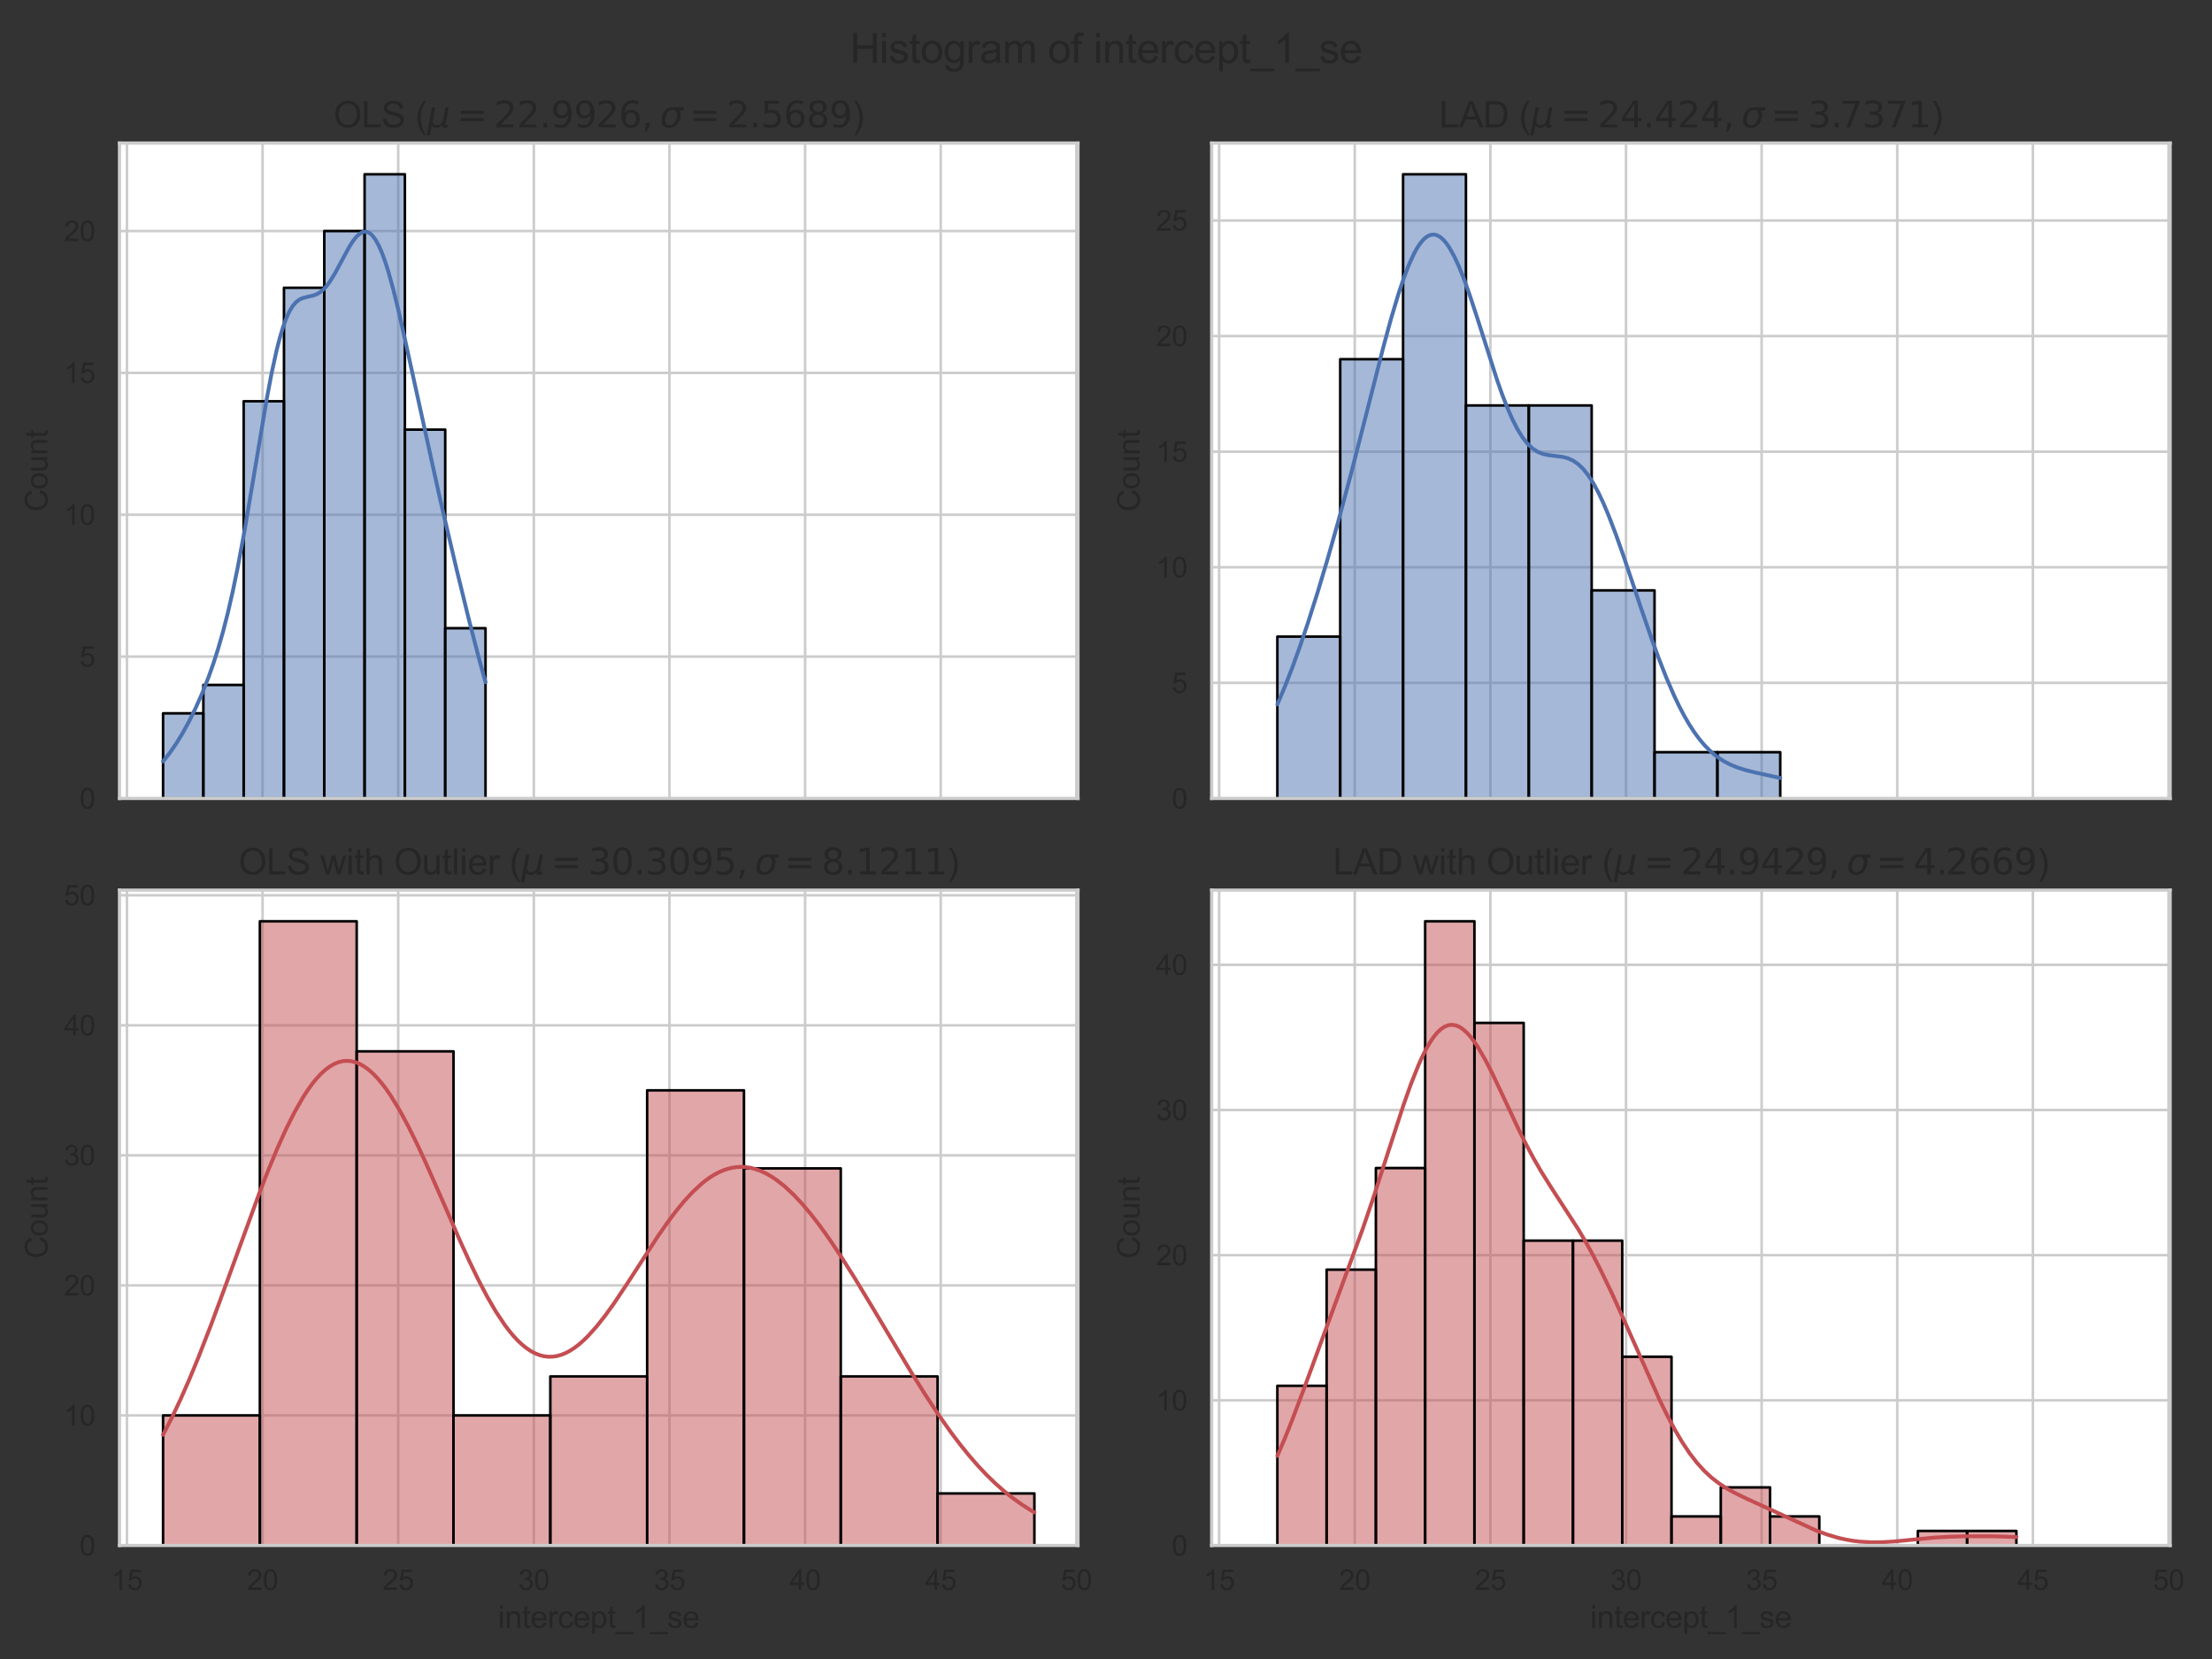 <?xml version="1.0" encoding="utf-8" standalone="no"?>
<!DOCTYPE svg PUBLIC "-//W3C//DTD SVG 1.1//EN"
  "http://www.w3.org/Graphics/SVG/1.1/DTD/svg11.dtd">
<svg xmlns:xlink="http://www.w3.org/1999/xlink" width="864pt" height="648pt" viewBox="0 0 864 648" xmlns="http://www.w3.org/2000/svg" version="1.1">
 <rect x="0" y="0" width="864" height="648" fill="#333333" stroke="none"/>
 <defs>
  <style type="text/css">*{stroke-linejoin: round; stroke-linecap: butt}</style>
 </defs>
 <g id="figure_1">
  <g id="patch_1">
   <path d="M 0 648 
L 864 648 
L 864 0 
L 0 0 
L 0 648 
z
" style="fill: none"/>
  </g>
  <g id="axes_1">
   <g id="patch_2">
    <path d="M 46.675 311.867 
L 421.049 311.867 
L 421.049 55.881 
L 46.675 55.881 
z
" style="fill: #ffffff"/>
   </g>
   <g id="matplotlib.axis_1">
    <g id="xtick_1">
     <g id="line2d_1">
      <path d="M 49.585 311.867 
L 49.585 55.881 
" clip-path="url(#pc6d492c8f2)" style="fill: none; stroke: #cccccc; stroke-linecap: round"/>
     </g>
    </g>
    <g id="xtick_2">
     <g id="line2d_2">
      <path d="M 102.562 311.867 
L 102.562 55.881 
" clip-path="url(#pc6d492c8f2)" style="fill: none; stroke: #cccccc; stroke-linecap: round"/>
     </g>
    </g>
    <g id="xtick_3">
     <g id="line2d_3">
      <path d="M 155.538 311.867 
L 155.538 55.881 
" clip-path="url(#pc6d492c8f2)" style="fill: none; stroke: #cccccc; stroke-linecap: round"/>
     </g>
    </g>
    <g id="xtick_4">
     <g id="line2d_4">
      <path d="M 208.514 311.867 
L 208.514 55.881 
" clip-path="url(#pc6d492c8f2)" style="fill: none; stroke: #cccccc; stroke-linecap: round"/>
     </g>
    </g>
    <g id="xtick_5">
     <g id="line2d_5">
      <path d="M 261.491 311.867 
L 261.491 55.881 
" clip-path="url(#pc6d492c8f2)" style="fill: none; stroke: #cccccc; stroke-linecap: round"/>
     </g>
    </g>
    <g id="xtick_6">
     <g id="line2d_6">
      <path d="M 314.467 311.867 
L 314.467 55.881 
" clip-path="url(#pc6d492c8f2)" style="fill: none; stroke: #cccccc; stroke-linecap: round"/>
     </g>
    </g>
    <g id="xtick_7">
     <g id="line2d_7">
      <path d="M 367.443 311.867 
L 367.443 55.881 
" clip-path="url(#pc6d492c8f2)" style="fill: none; stroke: #cccccc; stroke-linecap: round"/>
     </g>
    </g>
    <g id="xtick_8">
     <g id="line2d_8">
      <path d="M 420.42 311.867 
L 420.42 55.881 
" clip-path="url(#pc6d492c8f2)" style="fill: none; stroke: #cccccc; stroke-linecap: round"/>
     </g>
    </g>
   </g>
   <g id="matplotlib.axis_2">
    <g id="ytick_1">
     <g id="line2d_9">
      <path d="M 46.675 311.867 
L 421.049 311.867 
" clip-path="url(#pc6d492c8f2)" style="fill: none; stroke: #cccccc; stroke-linecap: round"/>
     </g>
     <g id="text_1">
      <!-- 0 -->
      <g style="fill: #262626" transform="translate(31.058 315.804) scale(0.11 -0.11)">
       <defs>
        <path id="ArialMT-30" d="M 266 2259 
Q 266 3072 433 3567 
Q 600 4063 929 4331 
Q 1259 4600 1759 4600 
Q 2128 4600 2406 4451 
Q 2684 4303 2865 4023 
Q 3047 3744 3150 3342 
Q 3253 2941 3253 2259 
Q 3253 1453 3087 958 
Q 2922 463 2592 192 
Q 2263 -78 1759 -78 
Q 1097 -78 719 397 
Q 266 969 266 2259 
z
M 844 2259 
Q 844 1131 1108 757 
Q 1372 384 1759 384 
Q 2147 384 2411 759 
Q 2675 1134 2675 2259 
Q 2675 3391 2411 3762 
Q 2147 4134 1753 4134 
Q 1366 4134 1134 3806 
Q 844 3388 844 2259 
z
" transform="scale(0.016)"/>
       </defs>
       <use xlink:href="#ArialMT-30"/>
      </g>
     </g>
    </g>
    <g id="ytick_2">
     <g id="line2d_10">
      <path d="M 46.675 256.459 
L 421.049 256.459 
" clip-path="url(#pc6d492c8f2)" style="fill: none; stroke: #cccccc; stroke-linecap: round"/>
     </g>
     <g id="text_2">
      <!-- 5 -->
      <g style="fill: #262626" transform="translate(31.058 260.396) scale(0.11 -0.11)">
       <defs>
        <path id="ArialMT-35" d="M 266 1200 
L 856 1250 
Q 922 819 1161 601 
Q 1400 384 1738 384 
Q 2144 384 2425 690 
Q 2706 997 2706 1503 
Q 2706 1984 2436 2262 
Q 2166 2541 1728 2541 
Q 1456 2541 1237 2417 
Q 1019 2294 894 2097 
L 366 2166 
L 809 4519 
L 3088 4519 
L 3088 3981 
L 1259 3981 
L 1013 2750 
Q 1425 3038 1878 3038 
Q 2478 3038 2890 2622 
Q 3303 2206 3303 1553 
Q 3303 931 2941 478 
Q 2500 -78 1738 -78 
Q 1113 -78 717 272 
Q 322 622 266 1200 
z
" transform="scale(0.016)"/>
       </defs>
       <use xlink:href="#ArialMT-35"/>
      </g>
     </g>
    </g>
    <g id="ytick_3">
     <g id="line2d_11">
      <path d="M 46.675 201.051 
L 421.049 201.051 
" clip-path="url(#pc6d492c8f2)" style="fill: none; stroke: #cccccc; stroke-linecap: round"/>
     </g>
     <g id="text_3">
      <!-- 10 -->
      <g style="fill: #262626" transform="translate(24.941 204.988) scale(0.11 -0.11)">
       <defs>
        <path id="ArialMT-31" d="M 2384 0 
L 1822 0 
L 1822 3584 
Q 1619 3391 1289 3197 
Q 959 3003 697 2906 
L 697 3450 
Q 1169 3672 1522 3987 
Q 1875 4303 2022 4600 
L 2384 4600 
L 2384 0 
z
" transform="scale(0.016)"/>
       </defs>
       <use xlink:href="#ArialMT-31"/>
       <use xlink:href="#ArialMT-30" x="55.615"/>
      </g>
     </g>
    </g>
    <g id="ytick_4">
     <g id="line2d_12">
      <path d="M 46.675 145.643 
L 421.049 145.643 
" clip-path="url(#pc6d492c8f2)" style="fill: none; stroke: #cccccc; stroke-linecap: round"/>
     </g>
     <g id="text_4">
      <!-- 15 -->
      <g style="fill: #262626" transform="translate(24.941 149.579) scale(0.11 -0.11)">
       <use xlink:href="#ArialMT-31"/>
       <use xlink:href="#ArialMT-35" x="55.615"/>
      </g>
     </g>
    </g>
    <g id="ytick_5">
     <g id="line2d_13">
      <path d="M 46.675 90.234 
L 421.049 90.234 
" clip-path="url(#pc6d492c8f2)" style="fill: none; stroke: #cccccc; stroke-linecap: round"/>
     </g>
     <g id="text_5">
      <!-- 20 -->
      <g style="fill: #262626" transform="translate(24.941 94.171) scale(0.11 -0.11)">
       <defs>
        <path id="ArialMT-32" d="M 3222 541 
L 3222 0 
L 194 0 
Q 188 203 259 391 
Q 375 700 629 1000 
Q 884 1300 1366 1694 
Q 2113 2306 2375 2664 
Q 2638 3022 2638 3341 
Q 2638 3675 2398 3904 
Q 2159 4134 1775 4134 
Q 1369 4134 1125 3890 
Q 881 3647 878 3216 
L 300 3275 
Q 359 3922 746 4261 
Q 1134 4600 1788 4600 
Q 2447 4600 2831 4234 
Q 3216 3869 3216 3328 
Q 3216 3053 3103 2787 
Q 2991 2522 2730 2228 
Q 2469 1934 1863 1422 
Q 1356 997 1212 845 
Q 1069 694 975 541 
L 3222 541 
z
" transform="scale(0.016)"/>
       </defs>
       <use xlink:href="#ArialMT-32"/>
       <use xlink:href="#ArialMT-30" x="55.615"/>
      </g>
     </g>
    </g>
    <g id="text_6">
     <!-- Count -->
     <g style="fill: #262626" transform="translate(18.556 199.884) rotate(-90) scale(0.12 -0.12)">
      <defs>
       <path id="ArialMT-43" d="M 3763 1606 
L 4369 1453 
Q 4178 706 3683 314 
Q 3188 -78 2472 -78 
Q 1731 -78 1267 223 
Q 803 525 561 1097 
Q 319 1669 319 2325 
Q 319 3041 592 3573 
Q 866 4106 1370 4382 
Q 1875 4659 2481 4659 
Q 3169 4659 3637 4309 
Q 4106 3959 4291 3325 
L 3694 3184 
Q 3534 3684 3231 3912 
Q 2928 4141 2469 4141 
Q 1941 4141 1586 3887 
Q 1231 3634 1087 3207 
Q 944 2781 944 2328 
Q 944 1744 1114 1308 
Q 1284 872 1643 656 
Q 2003 441 2422 441 
Q 2931 441 3284 734 
Q 3638 1028 3763 1606 
z
" transform="scale(0.016)"/>
       <path id="ArialMT-6f" d="M 213 1659 
Q 213 2581 725 3025 
Q 1153 3394 1769 3394 
Q 2453 3394 2887 2945 
Q 3322 2497 3322 1706 
Q 3322 1066 3130 698 
Q 2938 331 2570 128 
Q 2203 -75 1769 -75 
Q 1072 -75 642 372 
Q 213 819 213 1659 
z
M 791 1659 
Q 791 1022 1069 705 
Q 1347 388 1769 388 
Q 2188 388 2466 706 
Q 2744 1025 2744 1678 
Q 2744 2294 2464 2611 
Q 2184 2928 1769 2928 
Q 1347 2928 1069 2612 
Q 791 2297 791 1659 
z
" transform="scale(0.016)"/>
       <path id="ArialMT-75" d="M 2597 0 
L 2597 488 
Q 2209 -75 1544 -75 
Q 1250 -75 995 37 
Q 741 150 617 320 
Q 494 491 444 738 
Q 409 903 409 1263 
L 409 3319 
L 972 3319 
L 972 1478 
Q 972 1038 1006 884 
Q 1059 663 1231 536 
Q 1403 409 1656 409 
Q 1909 409 2131 539 
Q 2353 669 2445 892 
Q 2538 1116 2538 1541 
L 2538 3319 
L 3100 3319 
L 3100 0 
L 2597 0 
z
" transform="scale(0.016)"/>
       <path id="ArialMT-6e" d="M 422 0 
L 422 3319 
L 928 3319 
L 928 2847 
Q 1294 3394 1984 3394 
Q 2284 3394 2536 3286 
Q 2788 3178 2913 3003 
Q 3038 2828 3088 2588 
Q 3119 2431 3119 2041 
L 3119 0 
L 2556 0 
L 2556 2019 
Q 2556 2363 2490 2533 
Q 2425 2703 2258 2804 
Q 2091 2906 1866 2906 
Q 1506 2906 1245 2678 
Q 984 2450 984 1813 
L 984 0 
L 422 0 
z
" transform="scale(0.016)"/>
       <path id="ArialMT-74" d="M 1650 503 
L 1731 6 
Q 1494 -44 1306 -44 
Q 1000 -44 831 53 
Q 663 150 594 308 
Q 525 466 525 972 
L 525 2881 
L 113 2881 
L 113 3319 
L 525 3319 
L 525 4141 
L 1084 4478 
L 1084 3319 
L 1650 3319 
L 1650 2881 
L 1084 2881 
L 1084 941 
Q 1084 700 1114 631 
Q 1144 563 1211 522 
Q 1278 481 1403 481 
Q 1497 481 1650 503 
z
" transform="scale(0.016)"/>
      </defs>
      <use xlink:href="#ArialMT-43"/>
      <use xlink:href="#ArialMT-6f" x="72.217"/>
      <use xlink:href="#ArialMT-75" x="127.832"/>
      <use xlink:href="#ArialMT-6e" x="183.447"/>
      <use xlink:href="#ArialMT-74" x="239.062"/>
     </g>
    </g>
   </g>
   <g id="patch_3">
    <path d="M 63.692 311.867 
L 79.436 311.867 
L 79.436 278.622 
L 63.692 278.622 
z
" clip-path="url(#pc6d492c8f2)" style="fill: #4c72b0; fill-opacity: 0.5; stroke: #000000; stroke-linejoin: miter"/>
   </g>
   <g id="patch_4">
    <path d="M 79.436 311.867 
L 95.179 311.867 
L 95.179 267.541 
L 79.436 267.541 
z
" clip-path="url(#pc6d492c8f2)" style="fill: #4c72b0; fill-opacity: 0.5; stroke: #000000; stroke-linejoin: miter"/>
   </g>
   <g id="patch_5">
    <path d="M 95.179 311.867 
L 110.923 311.867 
L 110.923 156.724 
L 95.179 156.724 
z
" clip-path="url(#pc6d492c8f2)" style="fill: #4c72b0; fill-opacity: 0.5; stroke: #000000; stroke-linejoin: miter"/>
   </g>
   <g id="patch_6">
    <path d="M 110.923 311.867 
L 126.666 311.867 
L 126.666 112.398 
L 110.923 112.398 
z
" clip-path="url(#pc6d492c8f2)" style="fill: #4c72b0; fill-opacity: 0.5; stroke: #000000; stroke-linejoin: miter"/>
   </g>
   <g id="patch_7">
    <path d="M 126.666 311.867 
L 142.41 311.867 
L 142.41 90.234 
L 126.666 90.234 
z
" clip-path="url(#pc6d492c8f2)" style="fill: #4c72b0; fill-opacity: 0.5; stroke: #000000; stroke-linejoin: miter"/>
   </g>
   <g id="patch_8">
    <path d="M 142.41 311.867 
L 158.153 311.867 
L 158.153 68.071 
L 142.41 68.071 
z
" clip-path="url(#pc6d492c8f2)" style="fill: #4c72b0; fill-opacity: 0.5; stroke: #000000; stroke-linejoin: miter"/>
   </g>
   <g id="patch_9">
    <path d="M 158.153 311.867 
L 173.897 311.867 
L 173.897 167.806 
L 158.153 167.806 
z
" clip-path="url(#pc6d492c8f2)" style="fill: #4c72b0; fill-opacity: 0.5; stroke: #000000; stroke-linejoin: miter"/>
   </g>
   <g id="patch_10">
    <path d="M 173.897 311.867 
L 189.641 311.867 
L 189.641 245.377 
L 173.897 245.377 
z
" clip-path="url(#pc6d492c8f2)" style="fill: #4c72b0; fill-opacity: 0.5; stroke: #000000; stroke-linejoin: miter"/>
   </g>
   <g id="line2d_14">
    <path d="M 63.692 297.402 
L 66.224 294.197 
L 68.755 290.547 
L 71.287 286.427 
L 73.819 281.818 
L 76.35 276.695 
L 78.882 271 
L 81.413 264.62 
L 83.312 259.28 
L 85.211 253.354 
L 87.11 246.738 
L 89.008 239.328 
L 90.907 231.049 
L 92.806 221.87 
L 95.337 208.305 
L 98.502 189.706 
L 104.198 155.748 
L 106.097 145.75 
L 107.996 137.037 
L 109.261 132.076 
L 110.527 127.848 
L 111.793 124.367 
L 113.059 121.613 
L 114.325 119.536 
L 115.59 118.057 
L 116.856 117.073 
L 118.122 116.463 
L 120.021 115.959 
L 122.552 115.377 
L 123.818 114.872 
L 125.084 114.112 
L 126.35 113.047 
L 127.616 111.655 
L 128.881 109.946 
L 130.78 106.869 
L 133.312 102.168 
L 136.476 96.35 
L 137.742 94.36 
L 139.008 92.703 
L 140.274 91.462 
L 141.54 90.709 
L 142.172 90.533 
L 142.805 90.5 
L 143.438 90.614 
L 144.071 90.88 
L 144.704 91.299 
L 145.337 91.875 
L 146.603 93.5 
L 147.869 95.752 
L 149.134 98.613 
L 150.4 102.052 
L 151.666 106.025 
L 153.565 112.861 
L 155.464 120.551 
L 157.995 131.719 
L 171.919 195.052 
L 178.248 221.995 
L 183.311 242.662 
L 187.109 257.307 
L 189.641 266.483 
L 189.641 266.483 
" clip-path="url(#pc6d492c8f2)" style="fill: none; stroke: #4c72b0; stroke-width: 1.5; stroke-linecap: round"/>
   </g>
   <g id="patch_11">
    <path d="M 46.675 311.867 
L 46.675 55.881 
" style="fill: none; stroke: #cccccc; stroke-width: 1.25; stroke-linejoin: miter; stroke-linecap: square"/>
   </g>
   <g id="patch_12">
    <path d="M 421.049 311.867 
L 421.049 55.881 
" style="fill: none; stroke: #cccccc; stroke-width: 1.25; stroke-linejoin: miter; stroke-linecap: square"/>
   </g>
   <g id="patch_13">
    <path d="M 46.675 311.867 
L 421.049 311.867 
" style="fill: none; stroke: #cccccc; stroke-width: 1.25; stroke-linejoin: miter; stroke-linecap: square"/>
   </g>
   <g id="patch_14">
    <path d="M 46.675 55.881 
L 421.049 55.881 
" style="fill: none; stroke: #cccccc; stroke-width: 1.25; stroke-linejoin: miter; stroke-linecap: square"/>
   </g>
   <g id="text_7">
    <!-- OLS ($\mu = 22.9926, \sigma = 2.5689$) -->
    <g style="fill: #262626" transform="translate(130.262 49.881) scale(0.14 -0.14)">
     <defs>
      <path id="ArialMT-4f" d="M 309 2231 
Q 309 3372 921 4017 
Q 1534 4663 2503 4663 
Q 3138 4663 3647 4359 
Q 4156 4056 4423 3514 
Q 4691 2972 4691 2284 
Q 4691 1588 4409 1038 
Q 4128 488 3612 205 
Q 3097 -78 2500 -78 
Q 1853 -78 1343 234 
Q 834 547 571 1087 
Q 309 1628 309 2231 
z
M 934 2222 
Q 934 1394 1379 917 
Q 1825 441 2497 441 
Q 3181 441 3623 922 
Q 4066 1403 4066 2288 
Q 4066 2847 3877 3264 
Q 3688 3681 3323 3911 
Q 2959 4141 2506 4141 
Q 1863 4141 1398 3698 
Q 934 3256 934 2222 
z
" transform="scale(0.016)"/>
      <path id="ArialMT-4c" d="M 469 0 
L 469 4581 
L 1075 4581 
L 1075 541 
L 3331 541 
L 3331 0 
L 469 0 
z
" transform="scale(0.016)"/>
      <path id="ArialMT-53" d="M 288 1472 
L 859 1522 
Q 900 1178 1048 958 
Q 1197 738 1509 602 
Q 1822 466 2213 466 
Q 2559 466 2825 569 
Q 3091 672 3220 851 
Q 3350 1031 3350 1244 
Q 3350 1459 3225 1620 
Q 3100 1781 2813 1891 
Q 2628 1963 1997 2114 
Q 1366 2266 1113 2400 
Q 784 2572 623 2826 
Q 463 3081 463 3397 
Q 463 3744 659 4045 
Q 856 4347 1234 4503 
Q 1613 4659 2075 4659 
Q 2584 4659 2973 4495 
Q 3363 4331 3572 4012 
Q 3781 3694 3797 3291 
L 3216 3247 
Q 3169 3681 2898 3903 
Q 2628 4125 2100 4125 
Q 1550 4125 1298 3923 
Q 1047 3722 1047 3438 
Q 1047 3191 1225 3031 
Q 1400 2872 2139 2705 
Q 2878 2538 3153 2413 
Q 3553 2228 3743 1945 
Q 3934 1663 3934 1294 
Q 3934 928 3725 604 
Q 3516 281 3123 101 
Q 2731 -78 2241 -78 
Q 1619 -78 1198 103 
Q 778 284 539 648 
Q 300 1013 288 1472 
z
" transform="scale(0.016)"/>
      <path id="ArialMT-20" transform="scale(0.016)"/>
      <path id="ArialMT-28" d="M 1497 -1347 
Q 1031 -759 709 28 
Q 388 816 388 1659 
Q 388 2403 628 3084 
Q 909 3875 1497 4659 
L 1900 4659 
Q 1522 4009 1400 3731 
Q 1209 3300 1100 2831 
Q 966 2247 966 1656 
Q 966 153 1900 -1347 
L 1497 -1347 
z
" transform="scale(0.016)"/>
      <path id="DejaVuSans-Oblique-3bc" d="M -84 -1331 
L 856 3500 
L 1434 3500 
L 1009 1322 
Q 997 1256 987 1175 
Q 978 1094 978 1013 
Q 978 722 1161 565 
Q 1344 409 1684 409 
Q 2147 409 2431 671 
Q 2716 934 2816 1459 
L 3213 3500 
L 3788 3500 
L 3266 809 
Q 3253 750 3248 706 
Q 3244 663 3244 628 
Q 3244 531 3283 486 
Q 3322 441 3406 441 
Q 3438 441 3492 456 
Q 3547 472 3647 513 
L 3559 50 
Q 3422 -19 3297 -55 
Q 3172 -91 3053 -91 
Q 2847 -91 2730 40 
Q 2613 172 2613 403 
Q 2438 153 2195 31 
Q 1953 -91 1625 -91 
Q 1334 -91 1117 43 
Q 900 178 831 397 
L 494 -1331 
L -84 -1331 
z
" transform="scale(0.016)"/>
      <path id="DejaVuSans-3d" d="M 678 2906 
L 4684 2906 
L 4684 2381 
L 678 2381 
L 678 2906 
z
M 678 1631 
L 4684 1631 
L 4684 1100 
L 678 1100 
L 678 1631 
z
" transform="scale(0.016)"/>
      <path id="DejaVuSans-32" d="M 1228 531 
L 3431 531 
L 3431 0 
L 469 0 
L 469 531 
Q 828 903 1448 1529 
Q 2069 2156 2228 2338 
Q 2531 2678 2651 2914 
Q 2772 3150 2772 3378 
Q 2772 3750 2511 3984 
Q 2250 4219 1831 4219 
Q 1534 4219 1204 4116 
Q 875 4013 500 3803 
L 500 4441 
Q 881 4594 1212 4672 
Q 1544 4750 1819 4750 
Q 2544 4750 2975 4387 
Q 3406 4025 3406 3419 
Q 3406 3131 3298 2873 
Q 3191 2616 2906 2266 
Q 2828 2175 2409 1742 
Q 1991 1309 1228 531 
z
" transform="scale(0.016)"/>
      <path id="DejaVuSans-2e" d="M 684 794 
L 1344 794 
L 1344 0 
L 684 0 
L 684 794 
z
" transform="scale(0.016)"/>
      <path id="DejaVuSans-39" d="M 703 97 
L 703 672 
Q 941 559 1184 500 
Q 1428 441 1663 441 
Q 2288 441 2617 861 
Q 2947 1281 2994 2138 
Q 2813 1869 2534 1725 
Q 2256 1581 1919 1581 
Q 1219 1581 811 2004 
Q 403 2428 403 3163 
Q 403 3881 828 4315 
Q 1253 4750 1959 4750 
Q 2769 4750 3195 4129 
Q 3622 3509 3622 2328 
Q 3622 1225 3098 567 
Q 2575 -91 1691 -91 
Q 1453 -91 1209 -44 
Q 966 3 703 97 
z
M 1959 2075 
Q 2384 2075 2632 2365 
Q 2881 2656 2881 3163 
Q 2881 3666 2632 3958 
Q 2384 4250 1959 4250 
Q 1534 4250 1286 3958 
Q 1038 3666 1038 3163 
Q 1038 2656 1286 2365 
Q 1534 2075 1959 2075 
z
" transform="scale(0.016)"/>
      <path id="DejaVuSans-36" d="M 2113 2584 
Q 1688 2584 1439 2293 
Q 1191 2003 1191 1497 
Q 1191 994 1439 701 
Q 1688 409 2113 409 
Q 2538 409 2786 701 
Q 3034 994 3034 1497 
Q 3034 2003 2786 2293 
Q 2538 2584 2113 2584 
z
M 3366 4563 
L 3366 3988 
Q 3128 4100 2886 4159 
Q 2644 4219 2406 4219 
Q 1781 4219 1451 3797 
Q 1122 3375 1075 2522 
Q 1259 2794 1537 2939 
Q 1816 3084 2150 3084 
Q 2853 3084 3261 2657 
Q 3669 2231 3669 1497 
Q 3669 778 3244 343 
Q 2819 -91 2113 -91 
Q 1303 -91 875 529 
Q 447 1150 447 2328 
Q 447 3434 972 4092 
Q 1497 4750 2381 4750 
Q 2619 4750 2861 4703 
Q 3103 4656 3366 4563 
z
" transform="scale(0.016)"/>
      <path id="DejaVuSans-2c" d="M 750 794 
L 1409 794 
L 1409 256 
L 897 -744 
L 494 -744 
L 750 256 
L 750 794 
z
" transform="scale(0.016)"/>
      <path id="DejaVuSans-Oblique-3c3" d="M 2219 3044 
Q 1744 3044 1422 2700 
Q 1081 2341 969 1747 
Q 844 1119 1044 756 
Q 1241 397 1706 397 
Q 2166 397 2503 759 
Q 2844 1122 2966 1747 
Q 3075 2319 2881 2700 
Q 2700 3044 2219 3044 
z
M 2309 3503 
L 4219 3500 
L 4106 2925 
L 3463 2925 
Q 3706 2438 3575 1747 
Q 3406 888 2884 400 
Q 2359 -91 1609 -91 
Q 856 -91 525 400 
Q 194 888 363 1747 
Q 528 2609 1050 3097 
Q 1484 3503 2309 3503 
z
" transform="scale(0.016)"/>
      <path id="DejaVuSans-35" d="M 691 4666 
L 3169 4666 
L 3169 4134 
L 1269 4134 
L 1269 2991 
Q 1406 3038 1543 3061 
Q 1681 3084 1819 3084 
Q 2600 3084 3056 2656 
Q 3513 2228 3513 1497 
Q 3513 744 3044 326 
Q 2575 -91 1722 -91 
Q 1428 -91 1123 -41 
Q 819 9 494 109 
L 494 744 
Q 775 591 1075 516 
Q 1375 441 1709 441 
Q 2250 441 2565 725 
Q 2881 1009 2881 1497 
Q 2881 1984 2565 2268 
Q 2250 2553 1709 2553 
Q 1456 2553 1204 2497 
Q 953 2441 691 2322 
L 691 4666 
z
" transform="scale(0.016)"/>
      <path id="DejaVuSans-38" d="M 2034 2216 
Q 1584 2216 1326 1975 
Q 1069 1734 1069 1313 
Q 1069 891 1326 650 
Q 1584 409 2034 409 
Q 2484 409 2743 651 
Q 3003 894 3003 1313 
Q 3003 1734 2745 1975 
Q 2488 2216 2034 2216 
z
M 1403 2484 
Q 997 2584 770 2862 
Q 544 3141 544 3541 
Q 544 4100 942 4425 
Q 1341 4750 2034 4750 
Q 2731 4750 3128 4425 
Q 3525 4100 3525 3541 
Q 3525 3141 3298 2862 
Q 3072 2584 2669 2484 
Q 3125 2378 3379 2068 
Q 3634 1759 3634 1313 
Q 3634 634 3220 271 
Q 2806 -91 2034 -91 
Q 1263 -91 848 271 
Q 434 634 434 1313 
Q 434 1759 690 2068 
Q 947 2378 1403 2484 
z
M 1172 3481 
Q 1172 3119 1398 2916 
Q 1625 2713 2034 2713 
Q 2441 2713 2670 2916 
Q 2900 3119 2900 3481 
Q 2900 3844 2670 4047 
Q 2441 4250 2034 4250 
Q 1625 4250 1398 4047 
Q 1172 3844 1172 3481 
z
" transform="scale(0.016)"/>
      <path id="ArialMT-29" d="M 791 -1347 
L 388 -1347 
Q 1322 153 1322 1656 
Q 1322 2244 1188 2822 
Q 1081 3291 891 3722 
Q 769 4003 388 4659 
L 791 4659 
Q 1378 3875 1659 3084 
Q 1900 2403 1900 1659 
Q 1900 816 1576 28 
Q 1253 -759 791 -1347 
z
" transform="scale(0.016)"/>
     </defs>
     <use xlink:href="#ArialMT-4f" transform="translate(0 0.781)"/>
     <use xlink:href="#ArialMT-4c" transform="translate(77.783 0.781)"/>
     <use xlink:href="#ArialMT-53" transform="translate(133.398 0.781)"/>
     <use xlink:href="#ArialMT-20" transform="translate(200.098 0.781)"/>
     <use xlink:href="#ArialMT-28" transform="translate(227.881 0.781)"/>
     <use xlink:href="#DejaVuSans-Oblique-3bc" transform="translate(261.182 0.781)"/>
     <use xlink:href="#DejaVuSans-3d" transform="translate(344.287 0.781)"/>
     <use xlink:href="#DejaVuSans-32" transform="translate(447.559 0.781)"/>
     <use xlink:href="#DejaVuSans-32" transform="translate(511.182 0.781)"/>
     <use xlink:href="#DejaVuSans-2e" transform="translate(574.805 0.781)"/>
     <use xlink:href="#DejaVuSans-39" transform="translate(606.592 0.781)"/>
     <use xlink:href="#DejaVuSans-39" transform="translate(670.215 0.781)"/>
     <use xlink:href="#DejaVuSans-32" transform="translate(732.088 0.781)"/>
     <use xlink:href="#DejaVuSans-36" transform="translate(795.711 0.781)"/>
     <use xlink:href="#DejaVuSans-2c" transform="translate(859.334 0.781)"/>
     <use xlink:href="#DejaVuSans-Oblique-3c3" transform="translate(910.604 0.781)"/>
     <use xlink:href="#DejaVuSans-3d" transform="translate(993.465 0.781)"/>
     <use xlink:href="#DejaVuSans-32" transform="translate(1096.736 0.781)"/>
     <use xlink:href="#DejaVuSans-2e" transform="translate(1160.359 0.781)"/>
     <use xlink:href="#DejaVuSans-35" transform="translate(1192.146 0.781)"/>
     <use xlink:href="#DejaVuSans-36" transform="translate(1255.77 0.781)"/>
     <use xlink:href="#DejaVuSans-38" transform="translate(1319.393 0.781)"/>
     <use xlink:href="#DejaVuSans-39" transform="translate(1383.016 0.781)"/>
     <use xlink:href="#ArialMT-29" transform="translate(1446.639 0.781)"/>
    </g>
   </g>
  </g>
  <g id="axes_2">
   <g id="patch_15">
    <path d="M 473.275 311.867 
L 847.649 311.867 
L 847.649 55.881 
L 473.275 55.881 
z
" style="fill: #ffffff"/>
   </g>
   <g id="matplotlib.axis_3">
    <g id="xtick_9">
     <g id="line2d_15">
      <path d="M 476.185 311.867 
L 476.185 55.881 
" clip-path="url(#p0ce1f850c7)" style="fill: none; stroke: #cccccc; stroke-linecap: round"/>
     </g>
    </g>
    <g id="xtick_10">
     <g id="line2d_16">
      <path d="M 529.162 311.867 
L 529.162 55.881 
" clip-path="url(#p0ce1f850c7)" style="fill: none; stroke: #cccccc; stroke-linecap: round"/>
     </g>
    </g>
    <g id="xtick_11">
     <g id="line2d_17">
      <path d="M 582.138 311.867 
L 582.138 55.881 
" clip-path="url(#p0ce1f850c7)" style="fill: none; stroke: #cccccc; stroke-linecap: round"/>
     </g>
    </g>
    <g id="xtick_12">
     <g id="line2d_18">
      <path d="M 635.114 311.867 
L 635.114 55.881 
" clip-path="url(#p0ce1f850c7)" style="fill: none; stroke: #cccccc; stroke-linecap: round"/>
     </g>
    </g>
    <g id="xtick_13">
     <g id="line2d_19">
      <path d="M 688.091 311.867 
L 688.091 55.881 
" clip-path="url(#p0ce1f850c7)" style="fill: none; stroke: #cccccc; stroke-linecap: round"/>
     </g>
    </g>
    <g id="xtick_14">
     <g id="line2d_20">
      <path d="M 741.067 311.867 
L 741.067 55.881 
" clip-path="url(#p0ce1f850c7)" style="fill: none; stroke: #cccccc; stroke-linecap: round"/>
     </g>
    </g>
    <g id="xtick_15">
     <g id="line2d_21">
      <path d="M 794.043 311.867 
L 794.043 55.881 
" clip-path="url(#p0ce1f850c7)" style="fill: none; stroke: #cccccc; stroke-linecap: round"/>
     </g>
    </g>
    <g id="xtick_16">
     <g id="line2d_22">
      <path d="M 847.02 311.867 
L 847.02 55.881 
" clip-path="url(#p0ce1f850c7)" style="fill: none; stroke: #cccccc; stroke-linecap: round"/>
     </g>
    </g>
   </g>
   <g id="matplotlib.axis_4">
    <g id="ytick_6">
     <g id="line2d_23">
      <path d="M 473.275 311.867 
L 847.649 311.867 
" clip-path="url(#p0ce1f850c7)" style="fill: none; stroke: #cccccc; stroke-linecap: round"/>
     </g>
     <g id="text_8">
      <!-- 0 -->
      <g style="fill: #262626" transform="translate(457.658 315.804) scale(0.11 -0.11)">
       <use xlink:href="#ArialMT-30"/>
      </g>
     </g>
    </g>
    <g id="ytick_7">
     <g id="line2d_24">
      <path d="M 473.275 266.72 
L 847.649 266.72 
" clip-path="url(#p0ce1f850c7)" style="fill: none; stroke: #cccccc; stroke-linecap: round"/>
     </g>
     <g id="text_9">
      <!-- 5 -->
      <g style="fill: #262626" transform="translate(457.658 270.657) scale(0.11 -0.11)">
       <use xlink:href="#ArialMT-35"/>
      </g>
     </g>
    </g>
    <g id="ytick_8">
     <g id="line2d_25">
      <path d="M 473.275 221.572 
L 847.649 221.572 
" clip-path="url(#p0ce1f850c7)" style="fill: none; stroke: #cccccc; stroke-linecap: round"/>
     </g>
     <g id="text_10">
      <!-- 10 -->
      <g style="fill: #262626" transform="translate(451.541 225.509) scale(0.11 -0.11)">
       <use xlink:href="#ArialMT-31"/>
       <use xlink:href="#ArialMT-30" x="55.615"/>
      </g>
     </g>
    </g>
    <g id="ytick_9">
     <g id="line2d_26">
      <path d="M 473.275 176.425 
L 847.649 176.425 
" clip-path="url(#p0ce1f850c7)" style="fill: none; stroke: #cccccc; stroke-linecap: round"/>
     </g>
     <g id="text_11">
      <!-- 15 -->
      <g style="fill: #262626" transform="translate(451.541 180.362) scale(0.11 -0.11)">
       <use xlink:href="#ArialMT-31"/>
       <use xlink:href="#ArialMT-35" x="55.615"/>
      </g>
     </g>
    </g>
    <g id="ytick_10">
     <g id="line2d_27">
      <path d="M 473.275 131.277 
L 847.649 131.277 
" clip-path="url(#p0ce1f850c7)" style="fill: none; stroke: #cccccc; stroke-linecap: round"/>
     </g>
     <g id="text_12">
      <!-- 20 -->
      <g style="fill: #262626" transform="translate(451.541 135.214) scale(0.11 -0.11)">
       <use xlink:href="#ArialMT-32"/>
       <use xlink:href="#ArialMT-30" x="55.615"/>
      </g>
     </g>
    </g>
    <g id="ytick_11">
     <g id="line2d_28">
      <path d="M 473.275 86.13 
L 847.649 86.13 
" clip-path="url(#p0ce1f850c7)" style="fill: none; stroke: #cccccc; stroke-linecap: round"/>
     </g>
     <g id="text_13">
      <!-- 25 -->
      <g style="fill: #262626" transform="translate(451.541 90.067) scale(0.11 -0.11)">
       <use xlink:href="#ArialMT-32"/>
       <use xlink:href="#ArialMT-35" x="55.615"/>
      </g>
     </g>
    </g>
    <g id="text_14">
     <!-- Count -->
     <g style="fill: #262626" transform="translate(445.156 199.884) rotate(-90) scale(0.12 -0.12)">
      <use xlink:href="#ArialMT-43"/>
      <use xlink:href="#ArialMT-6f" x="72.217"/>
      <use xlink:href="#ArialMT-75" x="127.832"/>
      <use xlink:href="#ArialMT-6e" x="183.447"/>
      <use xlink:href="#ArialMT-74" x="239.062"/>
     </g>
    </g>
   </g>
   <g id="patch_16">
    <path d="M 498.929 311.867 
L 523.483 311.867 
L 523.483 248.661 
L 498.929 248.661 
z
" clip-path="url(#p0ce1f850c7)" style="fill: #4c72b0; fill-opacity: 0.5; stroke: #000000; stroke-linejoin: miter"/>
   </g>
   <g id="patch_17">
    <path d="M 523.483 311.867 
L 548.038 311.867 
L 548.038 140.307 
L 523.483 140.307 
z
" clip-path="url(#p0ce1f850c7)" style="fill: #4c72b0; fill-opacity: 0.5; stroke: #000000; stroke-linejoin: miter"/>
   </g>
   <g id="patch_18">
    <path d="M 548.038 311.867 
L 572.592 311.867 
L 572.592 68.071 
L 548.038 68.071 
z
" clip-path="url(#p0ce1f850c7)" style="fill: #4c72b0; fill-opacity: 0.5; stroke: #000000; stroke-linejoin: miter"/>
   </g>
   <g id="patch_19">
    <path d="M 572.592 311.867 
L 597.147 311.867 
L 597.147 158.366 
L 572.592 158.366 
z
" clip-path="url(#p0ce1f850c7)" style="fill: #4c72b0; fill-opacity: 0.5; stroke: #000000; stroke-linejoin: miter"/>
   </g>
   <g id="patch_20">
    <path d="M 597.147 311.867 
L 621.701 311.867 
L 621.701 158.366 
L 597.147 158.366 
z
" clip-path="url(#p0ce1f850c7)" style="fill: #4c72b0; fill-opacity: 0.5; stroke: #000000; stroke-linejoin: miter"/>
   </g>
   <g id="patch_21">
    <path d="M 621.701 311.867 
L 646.255 311.867 
L 646.255 230.602 
L 621.701 230.602 
z
" clip-path="url(#p0ce1f850c7)" style="fill: #4c72b0; fill-opacity: 0.5; stroke: #000000; stroke-linejoin: miter"/>
   </g>
   <g id="patch_22">
    <path d="M 646.255 311.867 
L 670.81 311.867 
L 670.81 293.808 
L 646.255 293.808 
z
" clip-path="url(#p0ce1f850c7)" style="fill: #4c72b0; fill-opacity: 0.5; stroke: #000000; stroke-linejoin: miter"/>
   </g>
   <g id="patch_23">
    <path d="M 670.81 311.867 
L 695.364 311.867 
L 695.364 293.808 
L 670.81 293.808 
z
" clip-path="url(#p0ce1f850c7)" style="fill: #4c72b0; fill-opacity: 0.5; stroke: #000000; stroke-linejoin: miter"/>
   </g>
   <g id="line2d_29">
    <path d="M 498.929 275.125 
L 501.89 268.153 
L 504.852 260.541 
L 507.813 252.334 
L 510.774 243.583 
L 514.723 231.154 
L 518.671 217.943 
L 522.62 204.01 
L 527.555 185.638 
L 533.478 162.473 
L 540.388 135.334 
L 543.349 124.455 
L 546.31 114.553 
L 548.285 108.689 
L 550.259 103.547 
L 552.233 99.23 
L 553.22 97.408 
L 554.207 95.823 
L 555.194 94.483 
L 556.181 93.394 
L 557.169 92.562 
L 558.156 91.988 
L 559.143 91.676 
L 560.13 91.626 
L 561.117 91.835 
L 562.104 92.301 
L 563.091 93.019 
L 564.078 93.983 
L 565.065 95.186 
L 566.053 96.619 
L 568.027 100.133 
L 570.001 104.427 
L 571.975 109.392 
L 573.949 114.901 
L 576.911 123.884 
L 584.808 148.588 
L 586.782 154.164 
L 588.756 159.253 
L 590.73 163.763 
L 592.705 167.628 
L 594.679 170.815 
L 596.653 173.322 
L 598.627 175.184 
L 600.601 176.471 
L 602.576 177.282 
L 604.55 177.742 
L 607.511 178.09 
L 610.473 178.483 
L 612.447 179.014 
L 614.421 179.908 
L 616.395 181.266 
L 618.369 183.16 
L 620.344 185.631 
L 622.318 188.693 
L 624.292 192.329 
L 626.266 196.502 
L 628.241 201.153 
L 631.202 208.872 
L 634.163 217.243 
L 641.073 237.79 
L 645.021 249.255 
L 647.983 257.362 
L 650.944 264.883 
L 653.905 271.705 
L 655.88 275.826 
L 657.854 279.588 
L 659.828 282.986 
L 661.802 286.022 
L 663.777 288.704 
L 665.751 291.047 
L 667.725 293.071 
L 669.699 294.803 
L 671.673 296.269 
L 673.648 297.501 
L 675.622 298.531 
L 678.583 299.765 
L 681.545 300.72 
L 685.493 301.719 
L 695.364 303.883 
L 695.364 303.883 
" clip-path="url(#p0ce1f850c7)" style="fill: none; stroke: #4c72b0; stroke-width: 1.5; stroke-linecap: round"/>
   </g>
   <g id="patch_24">
    <path d="M 473.275 311.867 
L 473.275 55.881 
" style="fill: none; stroke: #cccccc; stroke-width: 1.25; stroke-linejoin: miter; stroke-linecap: square"/>
   </g>
   <g id="patch_25">
    <path d="M 847.649 311.867 
L 847.649 55.881 
" style="fill: none; stroke: #cccccc; stroke-width: 1.25; stroke-linejoin: miter; stroke-linecap: square"/>
   </g>
   <g id="patch_26">
    <path d="M 473.275 311.867 
L 847.649 311.867 
" style="fill: none; stroke: #cccccc; stroke-width: 1.25; stroke-linejoin: miter; stroke-linecap: square"/>
   </g>
   <g id="patch_27">
    <path d="M 473.275 55.881 
L 847.649 55.881 
" style="fill: none; stroke: #cccccc; stroke-width: 1.25; stroke-linejoin: miter; stroke-linecap: square"/>
   </g>
   <g id="text_15">
    <!-- LAD ($\mu = 24.424, \sigma = 3.7371$) -->
    <g style="fill: #262626" transform="translate(562.112 49.881) scale(0.14 -0.14)">
     <defs>
      <path id="ArialMT-41" d="M -9 0 
L 1750 4581 
L 2403 4581 
L 4278 0 
L 3588 0 
L 3053 1388 
L 1138 1388 
L 634 0 
L -9 0 
z
M 1313 1881 
L 2866 1881 
L 2388 3150 
Q 2169 3728 2063 4100 
Q 1975 3659 1816 3225 
L 1313 1881 
z
" transform="scale(0.016)"/>
      <path id="ArialMT-44" d="M 494 0 
L 494 4581 
L 2072 4581 
Q 2606 4581 2888 4516 
Q 3281 4425 3559 4188 
Q 3922 3881 4101 3404 
Q 4281 2928 4281 2316 
Q 4281 1794 4159 1391 
Q 4038 988 3847 723 
Q 3656 459 3429 307 
Q 3203 156 2883 78 
Q 2563 0 2147 0 
L 494 0 
z
M 1100 541 
L 2078 541 
Q 2531 541 2789 625 
Q 3047 709 3200 863 
Q 3416 1078 3536 1442 
Q 3656 1806 3656 2325 
Q 3656 3044 3420 3430 
Q 3184 3816 2847 3947 
Q 2603 4041 2063 4041 
L 1100 4041 
L 1100 541 
z
" transform="scale(0.016)"/>
      <path id="DejaVuSans-34" d="M 2419 4116 
L 825 1625 
L 2419 1625 
L 2419 4116 
z
M 2253 4666 
L 3047 4666 
L 3047 1625 
L 3713 1625 
L 3713 1100 
L 3047 1100 
L 3047 0 
L 2419 0 
L 2419 1100 
L 313 1100 
L 313 1709 
L 2253 4666 
z
" transform="scale(0.016)"/>
      <path id="DejaVuSans-33" d="M 2597 2516 
Q 3050 2419 3304 2112 
Q 3559 1806 3559 1356 
Q 3559 666 3084 287 
Q 2609 -91 1734 -91 
Q 1441 -91 1130 -33 
Q 819 25 488 141 
L 488 750 
Q 750 597 1062 519 
Q 1375 441 1716 441 
Q 2309 441 2620 675 
Q 2931 909 2931 1356 
Q 2931 1769 2642 2001 
Q 2353 2234 1838 2234 
L 1294 2234 
L 1294 2753 
L 1863 2753 
Q 2328 2753 2575 2939 
Q 2822 3125 2822 3475 
Q 2822 3834 2567 4026 
Q 2313 4219 1838 4219 
Q 1578 4219 1281 4162 
Q 984 4106 628 3988 
L 628 4550 
Q 988 4650 1302 4700 
Q 1616 4750 1894 4750 
Q 2613 4750 3031 4423 
Q 3450 4097 3450 3541 
Q 3450 3153 3228 2886 
Q 3006 2619 2597 2516 
z
" transform="scale(0.016)"/>
      <path id="DejaVuSans-37" d="M 525 4666 
L 3525 4666 
L 3525 4397 
L 1831 0 
L 1172 0 
L 2766 4134 
L 525 4134 
L 525 4666 
z
" transform="scale(0.016)"/>
      <path id="DejaVuSans-31" d="M 794 531 
L 1825 531 
L 1825 4091 
L 703 3866 
L 703 4441 
L 1819 4666 
L 2450 4666 
L 2450 531 
L 3481 531 
L 3481 0 
L 794 0 
L 794 531 
z
" transform="scale(0.016)"/>
     </defs>
     <use xlink:href="#ArialMT-4c" transform="translate(0 0.781)"/>
     <use xlink:href="#ArialMT-41" transform="translate(55.615 0.781)"/>
     <use xlink:href="#ArialMT-44" transform="translate(122.314 0.781)"/>
     <use xlink:href="#ArialMT-20" transform="translate(194.531 0.781)"/>
     <use xlink:href="#ArialMT-28" transform="translate(222.314 0.781)"/>
     <use xlink:href="#DejaVuSans-Oblique-3bc" transform="translate(255.615 0.781)"/>
     <use xlink:href="#DejaVuSans-3d" transform="translate(338.721 0.781)"/>
     <use xlink:href="#DejaVuSans-32" transform="translate(441.992 0.781)"/>
     <use xlink:href="#DejaVuSans-34" transform="translate(505.615 0.781)"/>
     <use xlink:href="#DejaVuSans-2e" transform="translate(569.238 0.781)"/>
     <use xlink:href="#DejaVuSans-34" transform="translate(601.025 0.781)"/>
     <use xlink:href="#DejaVuSans-32" transform="translate(664.648 0.781)"/>
     <use xlink:href="#DejaVuSans-34" transform="translate(728.271 0.781)"/>
     <use xlink:href="#DejaVuSans-2c" transform="translate(791.895 0.781)"/>
     <use xlink:href="#DejaVuSans-Oblique-3c3" transform="translate(843.164 0.781)"/>
     <use xlink:href="#DejaVuSans-3d" transform="translate(926.025 0.781)"/>
     <use xlink:href="#DejaVuSans-33" transform="translate(1029.297 0.781)"/>
     <use xlink:href="#DejaVuSans-2e" transform="translate(1092.92 0.781)"/>
     <use xlink:href="#DejaVuSans-37" transform="translate(1116.957 0.781)"/>
     <use xlink:href="#DejaVuSans-33" transform="translate(1180.58 0.781)"/>
     <use xlink:href="#DejaVuSans-37" transform="translate(1244.203 0.781)"/>
     <use xlink:href="#DejaVuSans-31" transform="translate(1307.826 0.781)"/>
     <use xlink:href="#ArialMT-29" transform="translate(1371.449 0.781)"/>
    </g>
   </g>
  </g>
  <g id="axes_3">
   <g id="patch_28">
    <path d="M 46.675 603.653 
L 421.049 603.653 
L 421.049 347.667 
L 46.675 347.667 
z
" style="fill: #ffffff"/>
   </g>
   <g id="matplotlib.axis_5">
    <g id="xtick_17">
     <g id="line2d_30">
      <path d="M 49.585 603.653 
L 49.585 347.667 
" clip-path="url(#pfc2ba01f36)" style="fill: none; stroke: #cccccc; stroke-linecap: round"/>
     </g>
     <g id="text_16">
      <!-- 15 -->
      <g style="fill: #262626" transform="translate(43.468 621.027) scale(0.11 -0.11)">
       <use xlink:href="#ArialMT-31"/>
       <use xlink:href="#ArialMT-35" x="55.615"/>
      </g>
     </g>
    </g>
    <g id="xtick_18">
     <g id="line2d_31">
      <path d="M 102.562 603.653 
L 102.562 347.667 
" clip-path="url(#pfc2ba01f36)" style="fill: none; stroke: #cccccc; stroke-linecap: round"/>
     </g>
     <g id="text_17">
      <!-- 20 -->
      <g style="fill: #262626" transform="translate(96.444 621.027) scale(0.11 -0.11)">
       <use xlink:href="#ArialMT-32"/>
       <use xlink:href="#ArialMT-30" x="55.615"/>
      </g>
     </g>
    </g>
    <g id="xtick_19">
     <g id="line2d_32">
      <path d="M 155.538 603.653 
L 155.538 347.667 
" clip-path="url(#pfc2ba01f36)" style="fill: none; stroke: #cccccc; stroke-linecap: round"/>
     </g>
     <g id="text_18">
      <!-- 25 -->
      <g style="fill: #262626" transform="translate(149.421 621.027) scale(0.11 -0.11)">
       <use xlink:href="#ArialMT-32"/>
       <use xlink:href="#ArialMT-35" x="55.615"/>
      </g>
     </g>
    </g>
    <g id="xtick_20">
     <g id="line2d_33">
      <path d="M 208.514 603.653 
L 208.514 347.667 
" clip-path="url(#pfc2ba01f36)" style="fill: none; stroke: #cccccc; stroke-linecap: round"/>
     </g>
     <g id="text_19">
      <!-- 30 -->
      <g style="fill: #262626" transform="translate(202.397 621.027) scale(0.11 -0.11)">
       <defs>
        <path id="ArialMT-33" d="M 269 1209 
L 831 1284 
Q 928 806 1161 595 
Q 1394 384 1728 384 
Q 2125 384 2398 659 
Q 2672 934 2672 1341 
Q 2672 1728 2419 1979 
Q 2166 2231 1775 2231 
Q 1616 2231 1378 2169 
L 1441 2663 
Q 1497 2656 1531 2656 
Q 1891 2656 2178 2843 
Q 2466 3031 2466 3422 
Q 2466 3731 2256 3934 
Q 2047 4138 1716 4138 
Q 1388 4138 1169 3931 
Q 950 3725 888 3313 
L 325 3413 
Q 428 3978 793 4289 
Q 1159 4600 1703 4600 
Q 2078 4600 2393 4439 
Q 2709 4278 2876 4000 
Q 3044 3722 3044 3409 
Q 3044 3113 2884 2869 
Q 2725 2625 2413 2481 
Q 2819 2388 3044 2092 
Q 3269 1797 3269 1353 
Q 3269 753 2831 336 
Q 2394 -81 1725 -81 
Q 1122 -81 723 278 
Q 325 638 269 1209 
z
" transform="scale(0.016)"/>
       </defs>
       <use xlink:href="#ArialMT-33"/>
       <use xlink:href="#ArialMT-30" x="55.615"/>
      </g>
     </g>
    </g>
    <g id="xtick_21">
     <g id="line2d_34">
      <path d="M 261.491 603.653 
L 261.491 347.667 
" clip-path="url(#pfc2ba01f36)" style="fill: none; stroke: #cccccc; stroke-linecap: round"/>
     </g>
     <g id="text_20">
      <!-- 35 -->
      <g style="fill: #262626" transform="translate(255.374 621.027) scale(0.11 -0.11)">
       <use xlink:href="#ArialMT-33"/>
       <use xlink:href="#ArialMT-35" x="55.615"/>
      </g>
     </g>
    </g>
    <g id="xtick_22">
     <g id="line2d_35">
      <path d="M 314.467 603.653 
L 314.467 347.667 
" clip-path="url(#pfc2ba01f36)" style="fill: none; stroke: #cccccc; stroke-linecap: round"/>
     </g>
     <g id="text_21">
      <!-- 40 -->
      <g style="fill: #262626" transform="translate(308.35 621.027) scale(0.11 -0.11)">
       <defs>
        <path id="ArialMT-34" d="M 2069 0 
L 2069 1097 
L 81 1097 
L 81 1613 
L 2172 4581 
L 2631 4581 
L 2631 1613 
L 3250 1613 
L 3250 1097 
L 2631 1097 
L 2631 0 
L 2069 0 
z
M 2069 1613 
L 2069 3678 
L 634 1613 
L 2069 1613 
z
" transform="scale(0.016)"/>
       </defs>
       <use xlink:href="#ArialMT-34"/>
       <use xlink:href="#ArialMT-30" x="55.615"/>
      </g>
     </g>
    </g>
    <g id="xtick_23">
     <g id="line2d_36">
      <path d="M 367.443 603.653 
L 367.443 347.667 
" clip-path="url(#pfc2ba01f36)" style="fill: none; stroke: #cccccc; stroke-linecap: round"/>
     </g>
     <g id="text_22">
      <!-- 45 -->
      <g style="fill: #262626" transform="translate(361.326 621.027) scale(0.11 -0.11)">
       <use xlink:href="#ArialMT-34"/>
       <use xlink:href="#ArialMT-35" x="55.615"/>
      </g>
     </g>
    </g>
    <g id="xtick_24">
     <g id="line2d_37">
      <path d="M 420.42 603.653 
L 420.42 347.667 
" clip-path="url(#pfc2ba01f36)" style="fill: none; stroke: #cccccc; stroke-linecap: round"/>
     </g>
     <g id="text_23">
      <!-- 50 -->
      <g style="fill: #262626" transform="translate(414.303 621.027) scale(0.11 -0.11)">
       <use xlink:href="#ArialMT-35"/>
       <use xlink:href="#ArialMT-30" x="55.615"/>
      </g>
     </g>
    </g>
    <g id="text_24">
     <!-- intercept_1_se -->
     <g style="fill: #262626" transform="translate(194.505 635.838) scale(0.12 -0.12)">
      <defs>
       <path id="ArialMT-69" d="M 425 3934 
L 425 4581 
L 988 4581 
L 988 3934 
L 425 3934 
z
M 425 0 
L 425 3319 
L 988 3319 
L 988 0 
L 425 0 
z
" transform="scale(0.016)"/>
       <path id="ArialMT-65" d="M 2694 1069 
L 3275 997 
Q 3138 488 2766 206 
Q 2394 -75 1816 -75 
Q 1088 -75 661 373 
Q 234 822 234 1631 
Q 234 2469 665 2931 
Q 1097 3394 1784 3394 
Q 2450 3394 2872 2941 
Q 3294 2488 3294 1666 
Q 3294 1616 3291 1516 
L 816 1516 
Q 847 969 1125 678 
Q 1403 388 1819 388 
Q 2128 388 2347 550 
Q 2566 713 2694 1069 
z
M 847 1978 
L 2700 1978 
Q 2663 2397 2488 2606 
Q 2219 2931 1791 2931 
Q 1403 2931 1139 2672 
Q 875 2413 847 1978 
z
" transform="scale(0.016)"/>
       <path id="ArialMT-72" d="M 416 0 
L 416 3319 
L 922 3319 
L 922 2816 
Q 1116 3169 1280 3281 
Q 1444 3394 1641 3394 
Q 1925 3394 2219 3213 
L 2025 2691 
Q 1819 2813 1613 2813 
Q 1428 2813 1281 2702 
Q 1134 2591 1072 2394 
Q 978 2094 978 1738 
L 978 0 
L 416 0 
z
" transform="scale(0.016)"/>
       <path id="ArialMT-63" d="M 2588 1216 
L 3141 1144 
Q 3050 572 2676 248 
Q 2303 -75 1759 -75 
Q 1078 -75 664 370 
Q 250 816 250 1647 
Q 250 2184 428 2587 
Q 606 2991 970 3192 
Q 1334 3394 1763 3394 
Q 2303 3394 2647 3120 
Q 2991 2847 3088 2344 
L 2541 2259 
Q 2463 2594 2264 2762 
Q 2066 2931 1784 2931 
Q 1359 2931 1093 2626 
Q 828 2322 828 1663 
Q 828 994 1084 691 
Q 1341 388 1753 388 
Q 2084 388 2306 591 
Q 2528 794 2588 1216 
z
" transform="scale(0.016)"/>
       <path id="ArialMT-70" d="M 422 -1272 
L 422 3319 
L 934 3319 
L 934 2888 
Q 1116 3141 1344 3267 
Q 1572 3394 1897 3394 
Q 2322 3394 2647 3175 
Q 2972 2956 3137 2557 
Q 3303 2159 3303 1684 
Q 3303 1175 3120 767 
Q 2938 359 2589 142 
Q 2241 -75 1856 -75 
Q 1575 -75 1351 44 
Q 1128 163 984 344 
L 984 -1272 
L 422 -1272 
z
M 931 1641 
Q 931 1000 1190 694 
Q 1450 388 1819 388 
Q 2194 388 2461 705 
Q 2728 1022 2728 1688 
Q 2728 2322 2467 2637 
Q 2206 2953 1844 2953 
Q 1484 2953 1207 2617 
Q 931 2281 931 1641 
z
" transform="scale(0.016)"/>
       <path id="ArialMT-5f" d="M -97 -1272 
L -97 -866 
L 3631 -866 
L 3631 -1272 
L -97 -1272 
z
" transform="scale(0.016)"/>
       <path id="ArialMT-73" d="M 197 991 
L 753 1078 
Q 800 744 1014 566 
Q 1228 388 1613 388 
Q 2000 388 2187 545 
Q 2375 703 2375 916 
Q 2375 1106 2209 1216 
Q 2094 1291 1634 1406 
Q 1016 1563 777 1677 
Q 538 1791 414 1992 
Q 291 2194 291 2438 
Q 291 2659 392 2848 
Q 494 3038 669 3163 
Q 800 3259 1026 3326 
Q 1253 3394 1513 3394 
Q 1903 3394 2198 3281 
Q 2494 3169 2634 2976 
Q 2775 2784 2828 2463 
L 2278 2388 
Q 2241 2644 2061 2787 
Q 1881 2931 1553 2931 
Q 1166 2931 1000 2803 
Q 834 2675 834 2503 
Q 834 2394 903 2306 
Q 972 2216 1119 2156 
Q 1203 2125 1616 2013 
Q 2213 1853 2448 1751 
Q 2684 1650 2818 1456 
Q 2953 1263 2953 975 
Q 2953 694 2789 445 
Q 2625 197 2315 61 
Q 2006 -75 1616 -75 
Q 969 -75 630 194 
Q 291 463 197 991 
z
" transform="scale(0.016)"/>
      </defs>
      <use xlink:href="#ArialMT-69"/>
      <use xlink:href="#ArialMT-6e" x="22.217"/>
      <use xlink:href="#ArialMT-74" x="77.832"/>
      <use xlink:href="#ArialMT-65" x="105.615"/>
      <use xlink:href="#ArialMT-72" x="161.23"/>
      <use xlink:href="#ArialMT-63" x="194.531"/>
      <use xlink:href="#ArialMT-65" x="244.531"/>
      <use xlink:href="#ArialMT-70" x="300.146"/>
      <use xlink:href="#ArialMT-74" x="355.762"/>
      <use xlink:href="#ArialMT-5f" x="383.545"/>
      <use xlink:href="#ArialMT-31" x="439.16"/>
      <use xlink:href="#ArialMT-5f" x="494.775"/>
      <use xlink:href="#ArialMT-73" x="550.391"/>
      <use xlink:href="#ArialMT-65" x="600.391"/>
     </g>
    </g>
   </g>
   <g id="matplotlib.axis_6">
    <g id="ytick_12">
     <g id="line2d_38">
      <path d="M 46.675 603.653 
L 421.049 603.653 
" clip-path="url(#pfc2ba01f36)" style="fill: none; stroke: #cccccc; stroke-linecap: round"/>
     </g>
     <g id="text_25">
      <!-- 0 -->
      <g style="fill: #262626" transform="translate(31.058 607.59) scale(0.11 -0.11)">
       <use xlink:href="#ArialMT-30"/>
      </g>
     </g>
    </g>
    <g id="ytick_13">
     <g id="line2d_39">
      <path d="M 46.675 552.862 
L 421.049 552.862 
" clip-path="url(#pfc2ba01f36)" style="fill: none; stroke: #cccccc; stroke-linecap: round"/>
     </g>
     <g id="text_26">
      <!-- 10 -->
      <g style="fill: #262626" transform="translate(24.941 556.799) scale(0.11 -0.11)">
       <use xlink:href="#ArialMT-31"/>
       <use xlink:href="#ArialMT-30" x="55.615"/>
      </g>
     </g>
    </g>
    <g id="ytick_14">
     <g id="line2d_40">
      <path d="M 46.675 502.071 
L 421.049 502.071 
" clip-path="url(#pfc2ba01f36)" style="fill: none; stroke: #cccccc; stroke-linecap: round"/>
     </g>
     <g id="text_27">
      <!-- 20 -->
      <g style="fill: #262626" transform="translate(24.941 506.008) scale(0.11 -0.11)">
       <use xlink:href="#ArialMT-32"/>
       <use xlink:href="#ArialMT-30" x="55.615"/>
      </g>
     </g>
    </g>
    <g id="ytick_15">
     <g id="line2d_41">
      <path d="M 46.675 451.281 
L 421.049 451.281 
" clip-path="url(#pfc2ba01f36)" style="fill: none; stroke: #cccccc; stroke-linecap: round"/>
     </g>
     <g id="text_28">
      <!-- 30 -->
      <g style="fill: #262626" transform="translate(24.941 455.217) scale(0.11 -0.11)">
       <use xlink:href="#ArialMT-33"/>
       <use xlink:href="#ArialMT-30" x="55.615"/>
      </g>
     </g>
    </g>
    <g id="ytick_16">
     <g id="line2d_42">
      <path d="M 46.675 400.49 
L 421.049 400.49 
" clip-path="url(#pfc2ba01f36)" style="fill: none; stroke: #cccccc; stroke-linecap: round"/>
     </g>
     <g id="text_29">
      <!-- 40 -->
      <g style="fill: #262626" transform="translate(24.941 404.426) scale(0.11 -0.11)">
       <use xlink:href="#ArialMT-34"/>
       <use xlink:href="#ArialMT-30" x="55.615"/>
      </g>
     </g>
    </g>
    <g id="ytick_17">
     <g id="line2d_43">
      <path d="M 46.675 349.699 
L 421.049 349.699 
" clip-path="url(#pfc2ba01f36)" style="fill: none; stroke: #cccccc; stroke-linecap: round"/>
     </g>
     <g id="text_30">
      <!-- 50 -->
      <g style="fill: #262626" transform="translate(24.941 353.636) scale(0.11 -0.11)">
       <use xlink:href="#ArialMT-35"/>
       <use xlink:href="#ArialMT-30" x="55.615"/>
      </g>
     </g>
    </g>
    <g id="text_31">
     <!-- Count -->
     <g style="fill: #262626" transform="translate(18.556 491.67) rotate(-90) scale(0.12 -0.12)">
      <use xlink:href="#ArialMT-43"/>
      <use xlink:href="#ArialMT-6f" x="72.217"/>
      <use xlink:href="#ArialMT-75" x="127.832"/>
      <use xlink:href="#ArialMT-6e" x="183.447"/>
      <use xlink:href="#ArialMT-74" x="239.062"/>
     </g>
    </g>
   </g>
   <g id="patch_29">
    <path d="M 63.692 603.653 
L 101.508 603.653 
L 101.508 552.862 
L 63.692 552.862 
z
" clip-path="url(#pfc2ba01f36)" style="fill: #c44e52; fill-opacity: 0.5; stroke: #000000; stroke-linejoin: miter"/>
   </g>
   <g id="patch_30">
    <path d="M 101.508 603.653 
L 139.323 603.653 
L 139.323 359.857 
L 101.508 359.857 
z
" clip-path="url(#pfc2ba01f36)" style="fill: #c44e52; fill-opacity: 0.5; stroke: #000000; stroke-linejoin: miter"/>
   </g>
   <g id="patch_31">
    <path d="M 139.323 603.653 
L 177.139 603.653 
L 177.139 410.648 
L 139.323 410.648 
z
" clip-path="url(#pfc2ba01f36)" style="fill: #c44e52; fill-opacity: 0.5; stroke: #000000; stroke-linejoin: miter"/>
   </g>
   <g id="patch_32">
    <path d="M 177.139 603.653 
L 214.954 603.653 
L 214.954 552.862 
L 177.139 552.862 
z
" clip-path="url(#pfc2ba01f36)" style="fill: #c44e52; fill-opacity: 0.5; stroke: #000000; stroke-linejoin: miter"/>
   </g>
   <g id="patch_33">
    <path d="M 214.954 603.653 
L 252.77 603.653 
L 252.77 537.625 
L 214.954 537.625 
z
" clip-path="url(#pfc2ba01f36)" style="fill: #c44e52; fill-opacity: 0.5; stroke: #000000; stroke-linejoin: miter"/>
   </g>
   <g id="patch_34">
    <path d="M 252.77 603.653 
L 290.585 603.653 
L 290.585 425.885 
L 252.77 425.885 
z
" clip-path="url(#pfc2ba01f36)" style="fill: #c44e52; fill-opacity: 0.5; stroke: #000000; stroke-linejoin: miter"/>
   </g>
   <g id="patch_35">
    <path d="M 290.585 603.653 
L 328.401 603.653 
L 328.401 456.36 
L 290.585 456.36 
z
" clip-path="url(#pfc2ba01f36)" style="fill: #c44e52; fill-opacity: 0.5; stroke: #000000; stroke-linejoin: miter"/>
   </g>
   <g id="patch_36">
    <path d="M 328.401 603.653 
L 366.217 603.653 
L 366.217 537.625 
L 328.401 537.625 
z
" clip-path="url(#pfc2ba01f36)" style="fill: #c44e52; fill-opacity: 0.5; stroke: #000000; stroke-linejoin: miter"/>
   </g>
   <g id="patch_37">
    <path d="M 366.217 603.653 
L 404.032 603.653 
L 404.032 583.337 
L 366.217 583.337 
z
" clip-path="url(#pfc2ba01f36)" style="fill: #c44e52; fill-opacity: 0.5; stroke: #000000; stroke-linejoin: miter"/>
   </g>
   <g id="line2d_44">
    <path d="M 63.692 560.405 
L 67.113 553.764 
L 70.533 546.543 
L 73.954 538.774 
L 77.374 530.503 
L 82.505 517.307 
L 87.636 503.422 
L 101.318 465.952 
L 104.738 457.191 
L 108.159 448.942 
L 111.579 441.335 
L 115 434.49 
L 118.42 428.515 
L 120.13 425.884 
L 121.841 423.504 
L 123.551 421.385 
L 125.261 419.533 
L 126.971 417.958 
L 128.682 416.662 
L 130.392 415.652 
L 132.102 414.929 
L 133.812 414.495 
L 135.523 414.352 
L 137.233 414.497 
L 138.943 414.928 
L 140.653 415.642 
L 142.364 416.634 
L 144.074 417.898 
L 145.784 419.426 
L 147.494 421.21 
L 149.205 423.239 
L 150.915 425.503 
L 152.625 427.991 
L 156.046 433.581 
L 159.466 439.896 
L 162.887 446.809 
L 166.307 454.181 
L 171.438 465.784 
L 179.989 485.337 
L 183.41 492.806 
L 186.83 499.868 
L 190.251 506.398 
L 193.671 512.285 
L 197.092 517.432 
L 198.802 519.703 
L 200.512 521.76 
L 202.222 523.597 
L 203.933 525.207 
L 205.643 526.586 
L 207.353 527.731 
L 209.063 528.639 
L 210.774 529.309 
L 212.484 529.742 
L 214.194 529.939 
L 215.904 529.903 
L 217.615 529.638 
L 219.325 529.15 
L 221.035 528.444 
L 222.745 527.527 
L 224.456 526.409 
L 226.166 525.099 
L 227.876 523.606 
L 229.586 521.942 
L 233.007 518.148 
L 236.427 513.819 
L 239.848 509.064 
L 244.979 501.382 
L 256.951 482.914 
L 260.371 477.986 
L 263.792 473.391 
L 267.212 469.208 
L 270.633 465.509 
L 274.053 462.352 
L 275.763 460.99 
L 277.474 459.781 
L 279.184 458.727 
L 280.894 457.831 
L 282.604 457.096 
L 284.315 456.523 
L 286.025 456.113 
L 287.735 455.867 
L 289.445 455.785 
L 291.156 455.864 
L 292.866 456.104 
L 294.576 456.502 
L 296.286 457.056 
L 297.997 457.762 
L 299.707 458.617 
L 301.417 459.618 
L 303.127 460.759 
L 306.548 463.444 
L 309.968 466.634 
L 313.389 470.285 
L 316.809 474.353 
L 320.23 478.791 
L 323.65 483.553 
L 328.781 491.204 
L 333.912 499.326 
L 340.753 510.631 
L 356.145 536.376 
L 361.276 544.562 
L 366.407 552.341 
L 371.537 559.609 
L 374.958 564.129 
L 378.378 568.366 
L 381.799 572.308 
L 385.219 575.948 
L 388.64 579.283 
L 392.06 582.317 
L 395.481 585.057 
L 398.901 587.517 
L 402.322 589.71 
L 404.032 590.712 
L 404.032 590.712 
" clip-path="url(#pfc2ba01f36)" style="fill: none; stroke: #c44e52; stroke-width: 1.5; stroke-linecap: round"/>
   </g>
   <g id="patch_38">
    <path d="M 46.675 603.653 
L 46.675 347.667 
" style="fill: none; stroke: #cccccc; stroke-width: 1.25; stroke-linejoin: miter; stroke-linecap: square"/>
   </g>
   <g id="patch_39">
    <path d="M 421.049 603.653 
L 421.049 347.667 
" style="fill: none; stroke: #cccccc; stroke-width: 1.25; stroke-linejoin: miter; stroke-linecap: square"/>
   </g>
   <g id="patch_40">
    <path d="M 46.675 603.653 
L 421.049 603.653 
" style="fill: none; stroke: #cccccc; stroke-width: 1.25; stroke-linejoin: miter; stroke-linecap: square"/>
   </g>
   <g id="patch_41">
    <path d="M 46.675 347.667 
L 421.049 347.667 
" style="fill: none; stroke: #cccccc; stroke-width: 1.25; stroke-linejoin: miter; stroke-linecap: square"/>
   </g>
   <g id="text_32">
    <!-- OLS with Outlier ($\mu = 30.3095, \sigma = 8.1211$) -->
    <g style="fill: #262626" transform="translate(93.162 341.667) scale(0.14 -0.14)">
     <defs>
      <path id="ArialMT-77" d="M 1034 0 
L 19 3319 
L 600 3319 
L 1128 1403 
L 1325 691 
Q 1338 744 1497 1375 
L 2025 3319 
L 2603 3319 
L 3100 1394 
L 3266 759 
L 3456 1400 
L 4025 3319 
L 4572 3319 
L 3534 0 
L 2950 0 
L 2422 1988 
L 2294 2553 
L 1622 0 
L 1034 0 
z
" transform="scale(0.016)"/>
      <path id="ArialMT-68" d="M 422 0 
L 422 4581 
L 984 4581 
L 984 2938 
Q 1378 3394 1978 3394 
Q 2347 3394 2619 3248 
Q 2891 3103 3008 2847 
Q 3125 2591 3125 2103 
L 3125 0 
L 2563 0 
L 2563 2103 
Q 2563 2525 2380 2717 
Q 2197 2909 1863 2909 
Q 1613 2909 1392 2779 
Q 1172 2650 1078 2428 
Q 984 2206 984 1816 
L 984 0 
L 422 0 
z
" transform="scale(0.016)"/>
      <path id="ArialMT-6c" d="M 409 0 
L 409 4581 
L 972 4581 
L 972 0 
L 409 0 
z
" transform="scale(0.016)"/>
      <path id="DejaVuSans-30" d="M 2034 4250 
Q 1547 4250 1301 3770 
Q 1056 3291 1056 2328 
Q 1056 1369 1301 889 
Q 1547 409 2034 409 
Q 2525 409 2770 889 
Q 3016 1369 3016 2328 
Q 3016 3291 2770 3770 
Q 2525 4250 2034 4250 
z
M 2034 4750 
Q 2819 4750 3233 4129 
Q 3647 3509 3647 2328 
Q 3647 1150 3233 529 
Q 2819 -91 2034 -91 
Q 1250 -91 836 529 
Q 422 1150 422 2328 
Q 422 3509 836 4129 
Q 1250 4750 2034 4750 
z
" transform="scale(0.016)"/>
     </defs>
     <use xlink:href="#ArialMT-4f" transform="translate(0 0.781)"/>
     <use xlink:href="#ArialMT-4c" transform="translate(77.783 0.781)"/>
     <use xlink:href="#ArialMT-53" transform="translate(133.398 0.781)"/>
     <use xlink:href="#ArialMT-20" transform="translate(200.098 0.781)"/>
     <use xlink:href="#ArialMT-77" transform="translate(227.881 0.781)"/>
     <use xlink:href="#ArialMT-69" transform="translate(300.098 0.781)"/>
     <use xlink:href="#ArialMT-74" transform="translate(322.314 0.781)"/>
     <use xlink:href="#ArialMT-68" transform="translate(350.098 0.781)"/>
     <use xlink:href="#ArialMT-20" transform="translate(405.713 0.781)"/>
     <use xlink:href="#ArialMT-4f" transform="translate(433.496 0.781)"/>
     <use xlink:href="#ArialMT-75" transform="translate(511.279 0.781)"/>
     <use xlink:href="#ArialMT-74" transform="translate(566.895 0.781)"/>
     <use xlink:href="#ArialMT-6c" transform="translate(594.678 0.781)"/>
     <use xlink:href="#ArialMT-69" transform="translate(616.895 0.781)"/>
     <use xlink:href="#ArialMT-65" transform="translate(639.111 0.781)"/>
     <use xlink:href="#ArialMT-72" transform="translate(694.727 0.781)"/>
     <use xlink:href="#ArialMT-20" transform="translate(728.027 0.781)"/>
     <use xlink:href="#ArialMT-28" transform="translate(755.811 0.781)"/>
     <use xlink:href="#DejaVuSans-Oblique-3bc" transform="translate(789.111 0.781)"/>
     <use xlink:href="#DejaVuSans-3d" transform="translate(872.217 0.781)"/>
     <use xlink:href="#DejaVuSans-33" transform="translate(975.488 0.781)"/>
     <use xlink:href="#DejaVuSans-30" transform="translate(1039.111 0.781)"/>
     <use xlink:href="#DejaVuSans-2e" transform="translate(1102.734 0.781)"/>
     <use xlink:href="#DejaVuSans-33" transform="translate(1134.521 0.781)"/>
     <use xlink:href="#DejaVuSans-30" transform="translate(1198.145 0.781)"/>
     <use xlink:href="#DejaVuSans-39" transform="translate(1261.768 0.781)"/>
     <use xlink:href="#DejaVuSans-35" transform="translate(1325.391 0.781)"/>
     <use xlink:href="#DejaVuSans-2c" transform="translate(1389.014 0.781)"/>
     <use xlink:href="#DejaVuSans-Oblique-3c3" transform="translate(1440.283 0.781)"/>
     <use xlink:href="#DejaVuSans-3d" transform="translate(1523.145 0.781)"/>
     <use xlink:href="#DejaVuSans-38" transform="translate(1626.416 0.781)"/>
     <use xlink:href="#DejaVuSans-2e" transform="translate(1690.039 0.781)"/>
     <use xlink:href="#DejaVuSans-31" transform="translate(1721.826 0.781)"/>
     <use xlink:href="#DejaVuSans-32" transform="translate(1785.449 0.781)"/>
     <use xlink:href="#DejaVuSans-31" transform="translate(1849.072 0.781)"/>
     <use xlink:href="#DejaVuSans-31" transform="translate(1912.695 0.781)"/>
     <use xlink:href="#ArialMT-29" transform="translate(1976.318 0.781)"/>
    </g>
   </g>
  </g>
  <g id="axes_4">
   <g id="patch_42">
    <path d="M 473.275 603.653 
L 847.649 603.653 
L 847.649 347.667 
L 473.275 347.667 
z
" style="fill: #ffffff"/>
   </g>
   <g id="matplotlib.axis_7">
    <g id="xtick_25">
     <g id="line2d_45">
      <path d="M 476.185 603.653 
L 476.185 347.667 
" clip-path="url(#p07ffdfd8c6)" style="fill: none; stroke: #cccccc; stroke-linecap: round"/>
     </g>
     <g id="text_33">
      <!-- 15 -->
      <g style="fill: #262626" transform="translate(470.068 621.027) scale(0.11 -0.11)">
       <use xlink:href="#ArialMT-31"/>
       <use xlink:href="#ArialMT-35" x="55.615"/>
      </g>
     </g>
    </g>
    <g id="xtick_26">
     <g id="line2d_46">
      <path d="M 529.162 603.653 
L 529.162 347.667 
" clip-path="url(#p07ffdfd8c6)" style="fill: none; stroke: #cccccc; stroke-linecap: round"/>
     </g>
     <g id="text_34">
      <!-- 20 -->
      <g style="fill: #262626" transform="translate(523.044 621.027) scale(0.11 -0.11)">
       <use xlink:href="#ArialMT-32"/>
       <use xlink:href="#ArialMT-30" x="55.615"/>
      </g>
     </g>
    </g>
    <g id="xtick_27">
     <g id="line2d_47">
      <path d="M 582.138 603.653 
L 582.138 347.667 
" clip-path="url(#p07ffdfd8c6)" style="fill: none; stroke: #cccccc; stroke-linecap: round"/>
     </g>
     <g id="text_35">
      <!-- 25 -->
      <g style="fill: #262626" transform="translate(576.021 621.027) scale(0.11 -0.11)">
       <use xlink:href="#ArialMT-32"/>
       <use xlink:href="#ArialMT-35" x="55.615"/>
      </g>
     </g>
    </g>
    <g id="xtick_28">
     <g id="line2d_48">
      <path d="M 635.114 603.653 
L 635.114 347.667 
" clip-path="url(#p07ffdfd8c6)" style="fill: none; stroke: #cccccc; stroke-linecap: round"/>
     </g>
     <g id="text_36">
      <!-- 30 -->
      <g style="fill: #262626" transform="translate(628.997 621.027) scale(0.11 -0.11)">
       <use xlink:href="#ArialMT-33"/>
       <use xlink:href="#ArialMT-30" x="55.615"/>
      </g>
     </g>
    </g>
    <g id="xtick_29">
     <g id="line2d_49">
      <path d="M 688.091 603.653 
L 688.091 347.667 
" clip-path="url(#p07ffdfd8c6)" style="fill: none; stroke: #cccccc; stroke-linecap: round"/>
     </g>
     <g id="text_37">
      <!-- 35 -->
      <g style="fill: #262626" transform="translate(681.974 621.027) scale(0.11 -0.11)">
       <use xlink:href="#ArialMT-33"/>
       <use xlink:href="#ArialMT-35" x="55.615"/>
      </g>
     </g>
    </g>
    <g id="xtick_30">
     <g id="line2d_50">
      <path d="M 741.067 603.653 
L 741.067 347.667 
" clip-path="url(#p07ffdfd8c6)" style="fill: none; stroke: #cccccc; stroke-linecap: round"/>
     </g>
     <g id="text_38">
      <!-- 40 -->
      <g style="fill: #262626" transform="translate(734.95 621.027) scale(0.11 -0.11)">
       <use xlink:href="#ArialMT-34"/>
       <use xlink:href="#ArialMT-30" x="55.615"/>
      </g>
     </g>
    </g>
    <g id="xtick_31">
     <g id="line2d_51">
      <path d="M 794.043 603.653 
L 794.043 347.667 
" clip-path="url(#p07ffdfd8c6)" style="fill: none; stroke: #cccccc; stroke-linecap: round"/>
     </g>
     <g id="text_39">
      <!-- 45 -->
      <g style="fill: #262626" transform="translate(787.926 621.027) scale(0.11 -0.11)">
       <use xlink:href="#ArialMT-34"/>
       <use xlink:href="#ArialMT-35" x="55.615"/>
      </g>
     </g>
    </g>
    <g id="xtick_32">
     <g id="line2d_52">
      <path d="M 847.02 603.653 
L 847.02 347.667 
" clip-path="url(#p07ffdfd8c6)" style="fill: none; stroke: #cccccc; stroke-linecap: round"/>
     </g>
     <g id="text_40">
      <!-- 50 -->
      <g style="fill: #262626" transform="translate(840.903 621.027) scale(0.11 -0.11)">
       <use xlink:href="#ArialMT-35"/>
       <use xlink:href="#ArialMT-30" x="55.615"/>
      </g>
     </g>
    </g>
    <g id="text_41">
     <!-- intercept_1_se -->
     <g style="fill: #262626" transform="translate(621.105 635.838) scale(0.12 -0.12)">
      <use xlink:href="#ArialMT-69"/>
      <use xlink:href="#ArialMT-6e" x="22.217"/>
      <use xlink:href="#ArialMT-74" x="77.832"/>
      <use xlink:href="#ArialMT-65" x="105.615"/>
      <use xlink:href="#ArialMT-72" x="161.23"/>
      <use xlink:href="#ArialMT-63" x="194.531"/>
      <use xlink:href="#ArialMT-65" x="244.531"/>
      <use xlink:href="#ArialMT-70" x="300.146"/>
      <use xlink:href="#ArialMT-74" x="355.762"/>
      <use xlink:href="#ArialMT-5f" x="383.545"/>
      <use xlink:href="#ArialMT-31" x="439.16"/>
      <use xlink:href="#ArialMT-5f" x="494.775"/>
      <use xlink:href="#ArialMT-73" x="550.391"/>
      <use xlink:href="#ArialMT-65" x="600.391"/>
     </g>
    </g>
   </g>
   <g id="matplotlib.axis_8">
    <g id="ytick_18">
     <g id="line2d_53">
      <path d="M 473.275 603.653 
L 847.649 603.653 
" clip-path="url(#p07ffdfd8c6)" style="fill: none; stroke: #cccccc; stroke-linecap: round"/>
     </g>
     <g id="text_42">
      <!-- 0 -->
      <g style="fill: #262626" transform="translate(457.658 607.59) scale(0.11 -0.11)">
       <use xlink:href="#ArialMT-30"/>
      </g>
     </g>
    </g>
    <g id="ytick_19">
     <g id="line2d_54">
      <path d="M 473.275 546.956 
L 847.649 546.956 
" clip-path="url(#p07ffdfd8c6)" style="fill: none; stroke: #cccccc; stroke-linecap: round"/>
     </g>
     <g id="text_43">
      <!-- 10 -->
      <g style="fill: #262626" transform="translate(451.541 550.893) scale(0.11 -0.11)">
       <use xlink:href="#ArialMT-31"/>
       <use xlink:href="#ArialMT-30" x="55.615"/>
      </g>
     </g>
    </g>
    <g id="ytick_20">
     <g id="line2d_55">
      <path d="M 473.275 490.26 
L 847.649 490.26 
" clip-path="url(#p07ffdfd8c6)" style="fill: none; stroke: #cccccc; stroke-linecap: round"/>
     </g>
     <g id="text_44">
      <!-- 20 -->
      <g style="fill: #262626" transform="translate(451.541 494.196) scale(0.11 -0.11)">
       <use xlink:href="#ArialMT-32"/>
       <use xlink:href="#ArialMT-30" x="55.615"/>
      </g>
     </g>
    </g>
    <g id="ytick_21">
     <g id="line2d_56">
      <path d="M 473.275 433.563 
L 847.649 433.563 
" clip-path="url(#p07ffdfd8c6)" style="fill: none; stroke: #cccccc; stroke-linecap: round"/>
     </g>
     <g id="text_45">
      <!-- 30 -->
      <g style="fill: #262626" transform="translate(451.541 437.5) scale(0.11 -0.11)">
       <use xlink:href="#ArialMT-33"/>
       <use xlink:href="#ArialMT-30" x="55.615"/>
      </g>
     </g>
    </g>
    <g id="ytick_22">
     <g id="line2d_57">
      <path d="M 473.275 376.866 
L 847.649 376.866 
" clip-path="url(#p07ffdfd8c6)" style="fill: none; stroke: #cccccc; stroke-linecap: round"/>
     </g>
     <g id="text_46">
      <!-- 40 -->
      <g style="fill: #262626" transform="translate(451.541 380.803) scale(0.11 -0.11)">
       <use xlink:href="#ArialMT-34"/>
       <use xlink:href="#ArialMT-30" x="55.615"/>
      </g>
     </g>
    </g>
    <g id="text_47">
     <!-- Count -->
     <g style="fill: #262626" transform="translate(445.156 491.67) rotate(-90) scale(0.12 -0.12)">
      <use xlink:href="#ArialMT-43"/>
      <use xlink:href="#ArialMT-6f" x="72.217"/>
      <use xlink:href="#ArialMT-75" x="127.832"/>
      <use xlink:href="#ArialMT-6e" x="183.447"/>
      <use xlink:href="#ArialMT-74" x="239.062"/>
     </g>
    </g>
   </g>
   <g id="patch_43">
    <path d="M 498.929 603.653 
L 518.174 603.653 
L 518.174 541.287 
L 498.929 541.287 
z
" clip-path="url(#p07ffdfd8c6)" style="fill: #c44e52; fill-opacity: 0.5; stroke: #000000; stroke-linejoin: miter"/>
   </g>
   <g id="patch_44">
    <path d="M 518.174 603.653 
L 537.418 603.653 
L 537.418 495.929 
L 518.174 495.929 
z
" clip-path="url(#p07ffdfd8c6)" style="fill: #c44e52; fill-opacity: 0.5; stroke: #000000; stroke-linejoin: miter"/>
   </g>
   <g id="patch_45">
    <path d="M 537.418 603.653 
L 556.663 603.653 
L 556.663 456.242 
L 537.418 456.242 
z
" clip-path="url(#p07ffdfd8c6)" style="fill: #c44e52; fill-opacity: 0.5; stroke: #000000; stroke-linejoin: miter"/>
   </g>
   <g id="patch_46">
    <path d="M 556.663 603.653 
L 575.907 603.653 
L 575.907 359.857 
L 556.663 359.857 
z
" clip-path="url(#p07ffdfd8c6)" style="fill: #c44e52; fill-opacity: 0.5; stroke: #000000; stroke-linejoin: miter"/>
   </g>
   <g id="patch_47">
    <path d="M 575.907 603.653 
L 595.152 603.653 
L 595.152 399.545 
L 575.907 399.545 
z
" clip-path="url(#p07ffdfd8c6)" style="fill: #c44e52; fill-opacity: 0.5; stroke: #000000; stroke-linejoin: miter"/>
   </g>
   <g id="patch_48">
    <path d="M 595.152 603.653 
L 614.397 603.653 
L 614.397 484.59 
L 595.152 484.59 
z
" clip-path="url(#p07ffdfd8c6)" style="fill: #c44e52; fill-opacity: 0.5; stroke: #000000; stroke-linejoin: miter"/>
   </g>
   <g id="patch_49">
    <path d="M 614.397 603.653 
L 633.641 603.653 
L 633.641 484.59 
L 614.397 484.59 
z
" clip-path="url(#p07ffdfd8c6)" style="fill: #c44e52; fill-opacity: 0.5; stroke: #000000; stroke-linejoin: miter"/>
   </g>
   <g id="patch_50">
    <path d="M 633.641 603.653 
L 652.886 603.653 
L 652.886 529.947 
L 633.641 529.947 
z
" clip-path="url(#p07ffdfd8c6)" style="fill: #c44e52; fill-opacity: 0.5; stroke: #000000; stroke-linejoin: miter"/>
   </g>
   <g id="patch_51">
    <path d="M 652.886 603.653 
L 672.13 603.653 
L 672.13 592.314 
L 652.886 592.314 
z
" clip-path="url(#p07ffdfd8c6)" style="fill: #c44e52; fill-opacity: 0.5; stroke: #000000; stroke-linejoin: miter"/>
   </g>
   <g id="patch_52">
    <path d="M 672.13 603.653 
L 691.375 603.653 
L 691.375 580.974 
L 672.13 580.974 
z
" clip-path="url(#p07ffdfd8c6)" style="fill: #c44e52; fill-opacity: 0.5; stroke: #000000; stroke-linejoin: miter"/>
   </g>
   <g id="patch_53">
    <path d="M 691.375 603.653 
L 710.619 603.653 
L 710.619 592.314 
L 691.375 592.314 
z
" clip-path="url(#p07ffdfd8c6)" style="fill: #c44e52; fill-opacity: 0.5; stroke: #000000; stroke-linejoin: miter"/>
   </g>
   <g id="patch_54">
    <path d="M 710.619 603.653 
L 729.864 603.653 
L 729.864 603.653 
L 710.619 603.653 
z
" clip-path="url(#p07ffdfd8c6)" style="fill: #c44e52; fill-opacity: 0.5; stroke: #000000; stroke-linejoin: miter"/>
   </g>
   <g id="patch_55">
    <path d="M 729.864 603.653 
L 749.109 603.653 
L 749.109 603.653 
L 729.864 603.653 
z
" clip-path="url(#p07ffdfd8c6)" style="fill: #c44e52; fill-opacity: 0.5; stroke: #000000; stroke-linejoin: miter"/>
   </g>
   <g id="patch_56">
    <path d="M 749.109 603.653 
L 768.353 603.653 
L 768.353 597.983 
L 749.109 597.983 
z
" clip-path="url(#p07ffdfd8c6)" style="fill: #c44e52; fill-opacity: 0.5; stroke: #000000; stroke-linejoin: miter"/>
   </g>
   <g id="patch_57">
    <path d="M 768.353 603.653 
L 787.598 603.653 
L 787.598 597.983 
L 768.353 597.983 
z
" clip-path="url(#p07ffdfd8c6)" style="fill: #c44e52; fill-opacity: 0.5; stroke: #000000; stroke-linejoin: miter"/>
   </g>
   <g id="line2d_58">
    <path d="M 498.929 568.659 
L 501.83 561.877 
L 504.731 554.612 
L 509.083 543.097 
L 532.293 479.942 
L 536.645 467.162 
L 542.447 449.241 
L 548.249 431.478 
L 551.151 423.316 
L 554.052 416.039 
L 555.502 412.822 
L 556.953 409.927 
L 558.403 407.381 
L 559.854 405.205 
L 561.305 403.417 
L 562.755 402.026 
L 564.206 401.041 
L 565.656 400.46 
L 567.107 400.28 
L 568.558 400.491 
L 570.008 401.082 
L 571.459 402.033 
L 572.909 403.325 
L 574.36 404.934 
L 575.811 406.834 
L 577.261 408.997 
L 580.162 413.99 
L 583.064 419.66 
L 587.415 428.872 
L 593.218 441.237 
L 596.119 447.045 
L 599.02 452.468 
L 601.921 457.494 
L 606.273 464.431 
L 616.427 480.09 
L 619.329 485.016 
L 622.23 490.284 
L 625.131 495.904 
L 629.483 504.933 
L 633.835 514.515 
L 648.34 547.025 
L 651.242 552.909 
L 654.143 558.351 
L 657.044 563.272 
L 659.945 567.623 
L 662.846 571.387 
L 665.748 574.582 
L 668.649 577.259 
L 671.55 579.493 
L 674.451 581.375 
L 677.352 582.999 
L 681.704 585.138 
L 709.266 597.76 
L 713.617 599.373 
L 717.969 600.668 
L 720.87 601.333 
L 723.771 601.836 
L 726.673 602.18 
L 731.024 602.42 
L 735.376 602.374 
L 739.728 602.109 
L 746.981 601.397 
L 755.685 600.568 
L 761.487 600.233 
L 768.74 600.062 
L 778.894 600.081 
L 786.147 600.304 
L 787.598 600.382 
L 787.598 600.382 
" clip-path="url(#p07ffdfd8c6)" style="fill: none; stroke: #c44e52; stroke-width: 1.5; stroke-linecap: round"/>
   </g>
   <g id="patch_58">
    <path d="M 473.275 603.653 
L 473.275 347.667 
" style="fill: none; stroke: #cccccc; stroke-width: 1.25; stroke-linejoin: miter; stroke-linecap: square"/>
   </g>
   <g id="patch_59">
    <path d="M 847.649 603.653 
L 847.649 347.667 
" style="fill: none; stroke: #cccccc; stroke-width: 1.25; stroke-linejoin: miter; stroke-linecap: square"/>
   </g>
   <g id="patch_60">
    <path d="M 473.275 603.653 
L 847.649 603.653 
" style="fill: none; stroke: #cccccc; stroke-width: 1.25; stroke-linejoin: miter; stroke-linecap: square"/>
   </g>
   <g id="patch_61">
    <path d="M 473.275 347.667 
L 847.649 347.667 
" style="fill: none; stroke: #cccccc; stroke-width: 1.25; stroke-linejoin: miter; stroke-linecap: square"/>
   </g>
   <g id="text_48">
    <!-- LAD with Outlier ($\mu = 24.9429, \sigma = 4.2669$) -->
    <g style="fill: #262626" transform="translate(520.672 341.667) scale(0.14 -0.14)">
     <use xlink:href="#ArialMT-4c" transform="translate(0 0.781)"/>
     <use xlink:href="#ArialMT-41" transform="translate(55.615 0.781)"/>
     <use xlink:href="#ArialMT-44" transform="translate(122.314 0.781)"/>
     <use xlink:href="#ArialMT-20" transform="translate(194.531 0.781)"/>
     <use xlink:href="#ArialMT-77" transform="translate(222.314 0.781)"/>
     <use xlink:href="#ArialMT-69" transform="translate(294.531 0.781)"/>
     <use xlink:href="#ArialMT-74" transform="translate(316.748 0.781)"/>
     <use xlink:href="#ArialMT-68" transform="translate(344.531 0.781)"/>
     <use xlink:href="#ArialMT-20" transform="translate(400.146 0.781)"/>
     <use xlink:href="#ArialMT-4f" transform="translate(427.93 0.781)"/>
     <use xlink:href="#ArialMT-75" transform="translate(505.713 0.781)"/>
     <use xlink:href="#ArialMT-74" transform="translate(561.328 0.781)"/>
     <use xlink:href="#ArialMT-6c" transform="translate(589.111 0.781)"/>
     <use xlink:href="#ArialMT-69" transform="translate(611.328 0.781)"/>
     <use xlink:href="#ArialMT-65" transform="translate(633.545 0.781)"/>
     <use xlink:href="#ArialMT-72" transform="translate(689.16 0.781)"/>
     <use xlink:href="#ArialMT-20" transform="translate(722.461 0.781)"/>
     <use xlink:href="#ArialMT-28" transform="translate(750.244 0.781)"/>
     <use xlink:href="#DejaVuSans-Oblique-3bc" transform="translate(783.545 0.781)"/>
     <use xlink:href="#DejaVuSans-3d" transform="translate(866.65 0.781)"/>
     <use xlink:href="#DejaVuSans-32" transform="translate(969.922 0.781)"/>
     <use xlink:href="#DejaVuSans-34" transform="translate(1033.545 0.781)"/>
     <use xlink:href="#DejaVuSans-2e" transform="translate(1097.168 0.781)"/>
     <use xlink:href="#DejaVuSans-39" transform="translate(1128.955 0.781)"/>
     <use xlink:href="#DejaVuSans-34" transform="translate(1192.578 0.781)"/>
     <use xlink:href="#DejaVuSans-32" transform="translate(1256.201 0.781)"/>
     <use xlink:href="#DejaVuSans-39" transform="translate(1318.074 0.781)"/>
     <use xlink:href="#DejaVuSans-2c" transform="translate(1381.697 0.781)"/>
     <use xlink:href="#DejaVuSans-Oblique-3c3" transform="translate(1432.967 0.781)"/>
     <use xlink:href="#DejaVuSans-3d" transform="translate(1515.828 0.781)"/>
     <use xlink:href="#DejaVuSans-34" transform="translate(1619.1 0.781)"/>
     <use xlink:href="#DejaVuSans-2e" transform="translate(1682.723 0.781)"/>
     <use xlink:href="#DejaVuSans-32" transform="translate(1709.01 0.781)"/>
     <use xlink:href="#DejaVuSans-36" transform="translate(1772.633 0.781)"/>
     <use xlink:href="#DejaVuSans-36" transform="translate(1836.256 0.781)"/>
     <use xlink:href="#DejaVuSans-39" transform="translate(1899.879 0.781)"/>
     <use xlink:href="#ArialMT-29" transform="translate(1963.502 0.781)"/>
    </g>
   </g>
  </g>
  <g id="text_49">
   <!-- Histogram of intercept_1_se -->
   <g style="fill: #262626" transform="translate(331.956 24.608) scale(0.16 -0.16)">
    <defs>
     <path id="ArialMT-48" d="M 513 0 
L 513 4581 
L 1119 4581 
L 1119 2700 
L 3500 2700 
L 3500 4581 
L 4106 4581 
L 4106 0 
L 3500 0 
L 3500 2159 
L 1119 2159 
L 1119 0 
L 513 0 
z
" transform="scale(0.016)"/>
     <path id="ArialMT-67" d="M 319 -275 
L 866 -356 
Q 900 -609 1056 -725 
Q 1266 -881 1628 -881 
Q 2019 -881 2231 -725 
Q 2444 -569 2519 -288 
Q 2563 -116 2559 434 
Q 2191 0 1641 0 
Q 956 0 581 494 
Q 206 988 206 1678 
Q 206 2153 378 2554 
Q 550 2956 876 3175 
Q 1203 3394 1644 3394 
Q 2231 3394 2613 2919 
L 2613 3319 
L 3131 3319 
L 3131 450 
Q 3131 -325 2973 -648 
Q 2816 -972 2473 -1159 
Q 2131 -1347 1631 -1347 
Q 1038 -1347 672 -1080 
Q 306 -813 319 -275 
z
M 784 1719 
Q 784 1066 1043 766 
Q 1303 466 1694 466 
Q 2081 466 2343 764 
Q 2606 1063 2606 1700 
Q 2606 2309 2336 2618 
Q 2066 2928 1684 2928 
Q 1309 2928 1046 2623 
Q 784 2319 784 1719 
z
" transform="scale(0.016)"/>
     <path id="ArialMT-61" d="M 2588 409 
Q 2275 144 1986 34 
Q 1697 -75 1366 -75 
Q 819 -75 525 192 
Q 231 459 231 875 
Q 231 1119 342 1320 
Q 453 1522 633 1644 
Q 813 1766 1038 1828 
Q 1203 1872 1538 1913 
Q 2219 1994 2541 2106 
Q 2544 2222 2544 2253 
Q 2544 2597 2384 2738 
Q 2169 2928 1744 2928 
Q 1347 2928 1158 2789 
Q 969 2650 878 2297 
L 328 2372 
Q 403 2725 575 2942 
Q 747 3159 1072 3276 
Q 1397 3394 1825 3394 
Q 2250 3394 2515 3294 
Q 2781 3194 2906 3042 
Q 3031 2891 3081 2659 
Q 3109 2516 3109 2141 
L 3109 1391 
Q 3109 606 3145 398 
Q 3181 191 3288 0 
L 2700 0 
Q 2613 175 2588 409 
z
M 2541 1666 
Q 2234 1541 1622 1453 
Q 1275 1403 1131 1340 
Q 988 1278 909 1158 
Q 831 1038 831 891 
Q 831 666 1001 516 
Q 1172 366 1500 366 
Q 1825 366 2078 508 
Q 2331 650 2450 897 
Q 2541 1088 2541 1459 
L 2541 1666 
z
" transform="scale(0.016)"/>
     <path id="ArialMT-6d" d="M 422 0 
L 422 3319 
L 925 3319 
L 925 2853 
Q 1081 3097 1340 3245 
Q 1600 3394 1931 3394 
Q 2300 3394 2536 3241 
Q 2772 3088 2869 2813 
Q 3263 3394 3894 3394 
Q 4388 3394 4653 3120 
Q 4919 2847 4919 2278 
L 4919 0 
L 4359 0 
L 4359 2091 
Q 4359 2428 4304 2576 
Q 4250 2725 4106 2815 
Q 3963 2906 3769 2906 
Q 3419 2906 3187 2673 
Q 2956 2441 2956 1928 
L 2956 0 
L 2394 0 
L 2394 2156 
Q 2394 2531 2256 2718 
Q 2119 2906 1806 2906 
Q 1569 2906 1367 2781 
Q 1166 2656 1075 2415 
Q 984 2175 984 1722 
L 984 0 
L 422 0 
z
" transform="scale(0.016)"/>
     <path id="ArialMT-66" d="M 556 0 
L 556 2881 
L 59 2881 
L 59 3319 
L 556 3319 
L 556 3672 
Q 556 4006 616 4169 
Q 697 4388 901 4523 
Q 1106 4659 1475 4659 
Q 1713 4659 2000 4603 
L 1916 4113 
Q 1741 4144 1584 4144 
Q 1328 4144 1222 4034 
Q 1116 3925 1116 3625 
L 1116 3319 
L 1763 3319 
L 1763 2881 
L 1116 2881 
L 1116 0 
L 556 0 
z
" transform="scale(0.016)"/>
    </defs>
    <use xlink:href="#ArialMT-48"/>
    <use xlink:href="#ArialMT-69" x="72.217"/>
    <use xlink:href="#ArialMT-73" x="94.434"/>
    <use xlink:href="#ArialMT-74" x="144.434"/>
    <use xlink:href="#ArialMT-6f" x="172.217"/>
    <use xlink:href="#ArialMT-67" x="227.832"/>
    <use xlink:href="#ArialMT-72" x="283.447"/>
    <use xlink:href="#ArialMT-61" x="316.748"/>
    <use xlink:href="#ArialMT-6d" x="372.363"/>
    <use xlink:href="#ArialMT-20" x="455.664"/>
    <use xlink:href="#ArialMT-6f" x="483.447"/>
    <use xlink:href="#ArialMT-66" x="539.062"/>
    <use xlink:href="#ArialMT-20" x="566.846"/>
    <use xlink:href="#ArialMT-69" x="594.629"/>
    <use xlink:href="#ArialMT-6e" x="616.846"/>
    <use xlink:href="#ArialMT-74" x="672.461"/>
    <use xlink:href="#ArialMT-65" x="700.244"/>
    <use xlink:href="#ArialMT-72" x="755.859"/>
    <use xlink:href="#ArialMT-63" x="789.16"/>
    <use xlink:href="#ArialMT-65" x="839.16"/>
    <use xlink:href="#ArialMT-70" x="894.775"/>
    <use xlink:href="#ArialMT-74" x="950.391"/>
    <use xlink:href="#ArialMT-5f" x="978.174"/>
    <use xlink:href="#ArialMT-31" x="1033.789"/>
    <use xlink:href="#ArialMT-5f" x="1089.404"/>
    <use xlink:href="#ArialMT-73" x="1145.02"/>
    <use xlink:href="#ArialMT-65" x="1195.02"/>
   </g>
  </g>
 </g>
 <defs>
  <clipPath id="pc6d492c8f2">
   <rect x="46.675" y="55.881" width="374.374" height="255.986"/>
  </clipPath>
  <clipPath id="p0ce1f850c7">
   <rect x="473.275" y="55.881" width="374.374" height="255.986"/>
  </clipPath>
  <clipPath id="pfc2ba01f36">
   <rect x="46.675" y="347.667" width="374.374" height="255.986"/>
  </clipPath>
  <clipPath id="p07ffdfd8c6">
   <rect x="473.275" y="347.667" width="374.374" height="255.986"/>
  </clipPath>
 </defs>
</svg>
